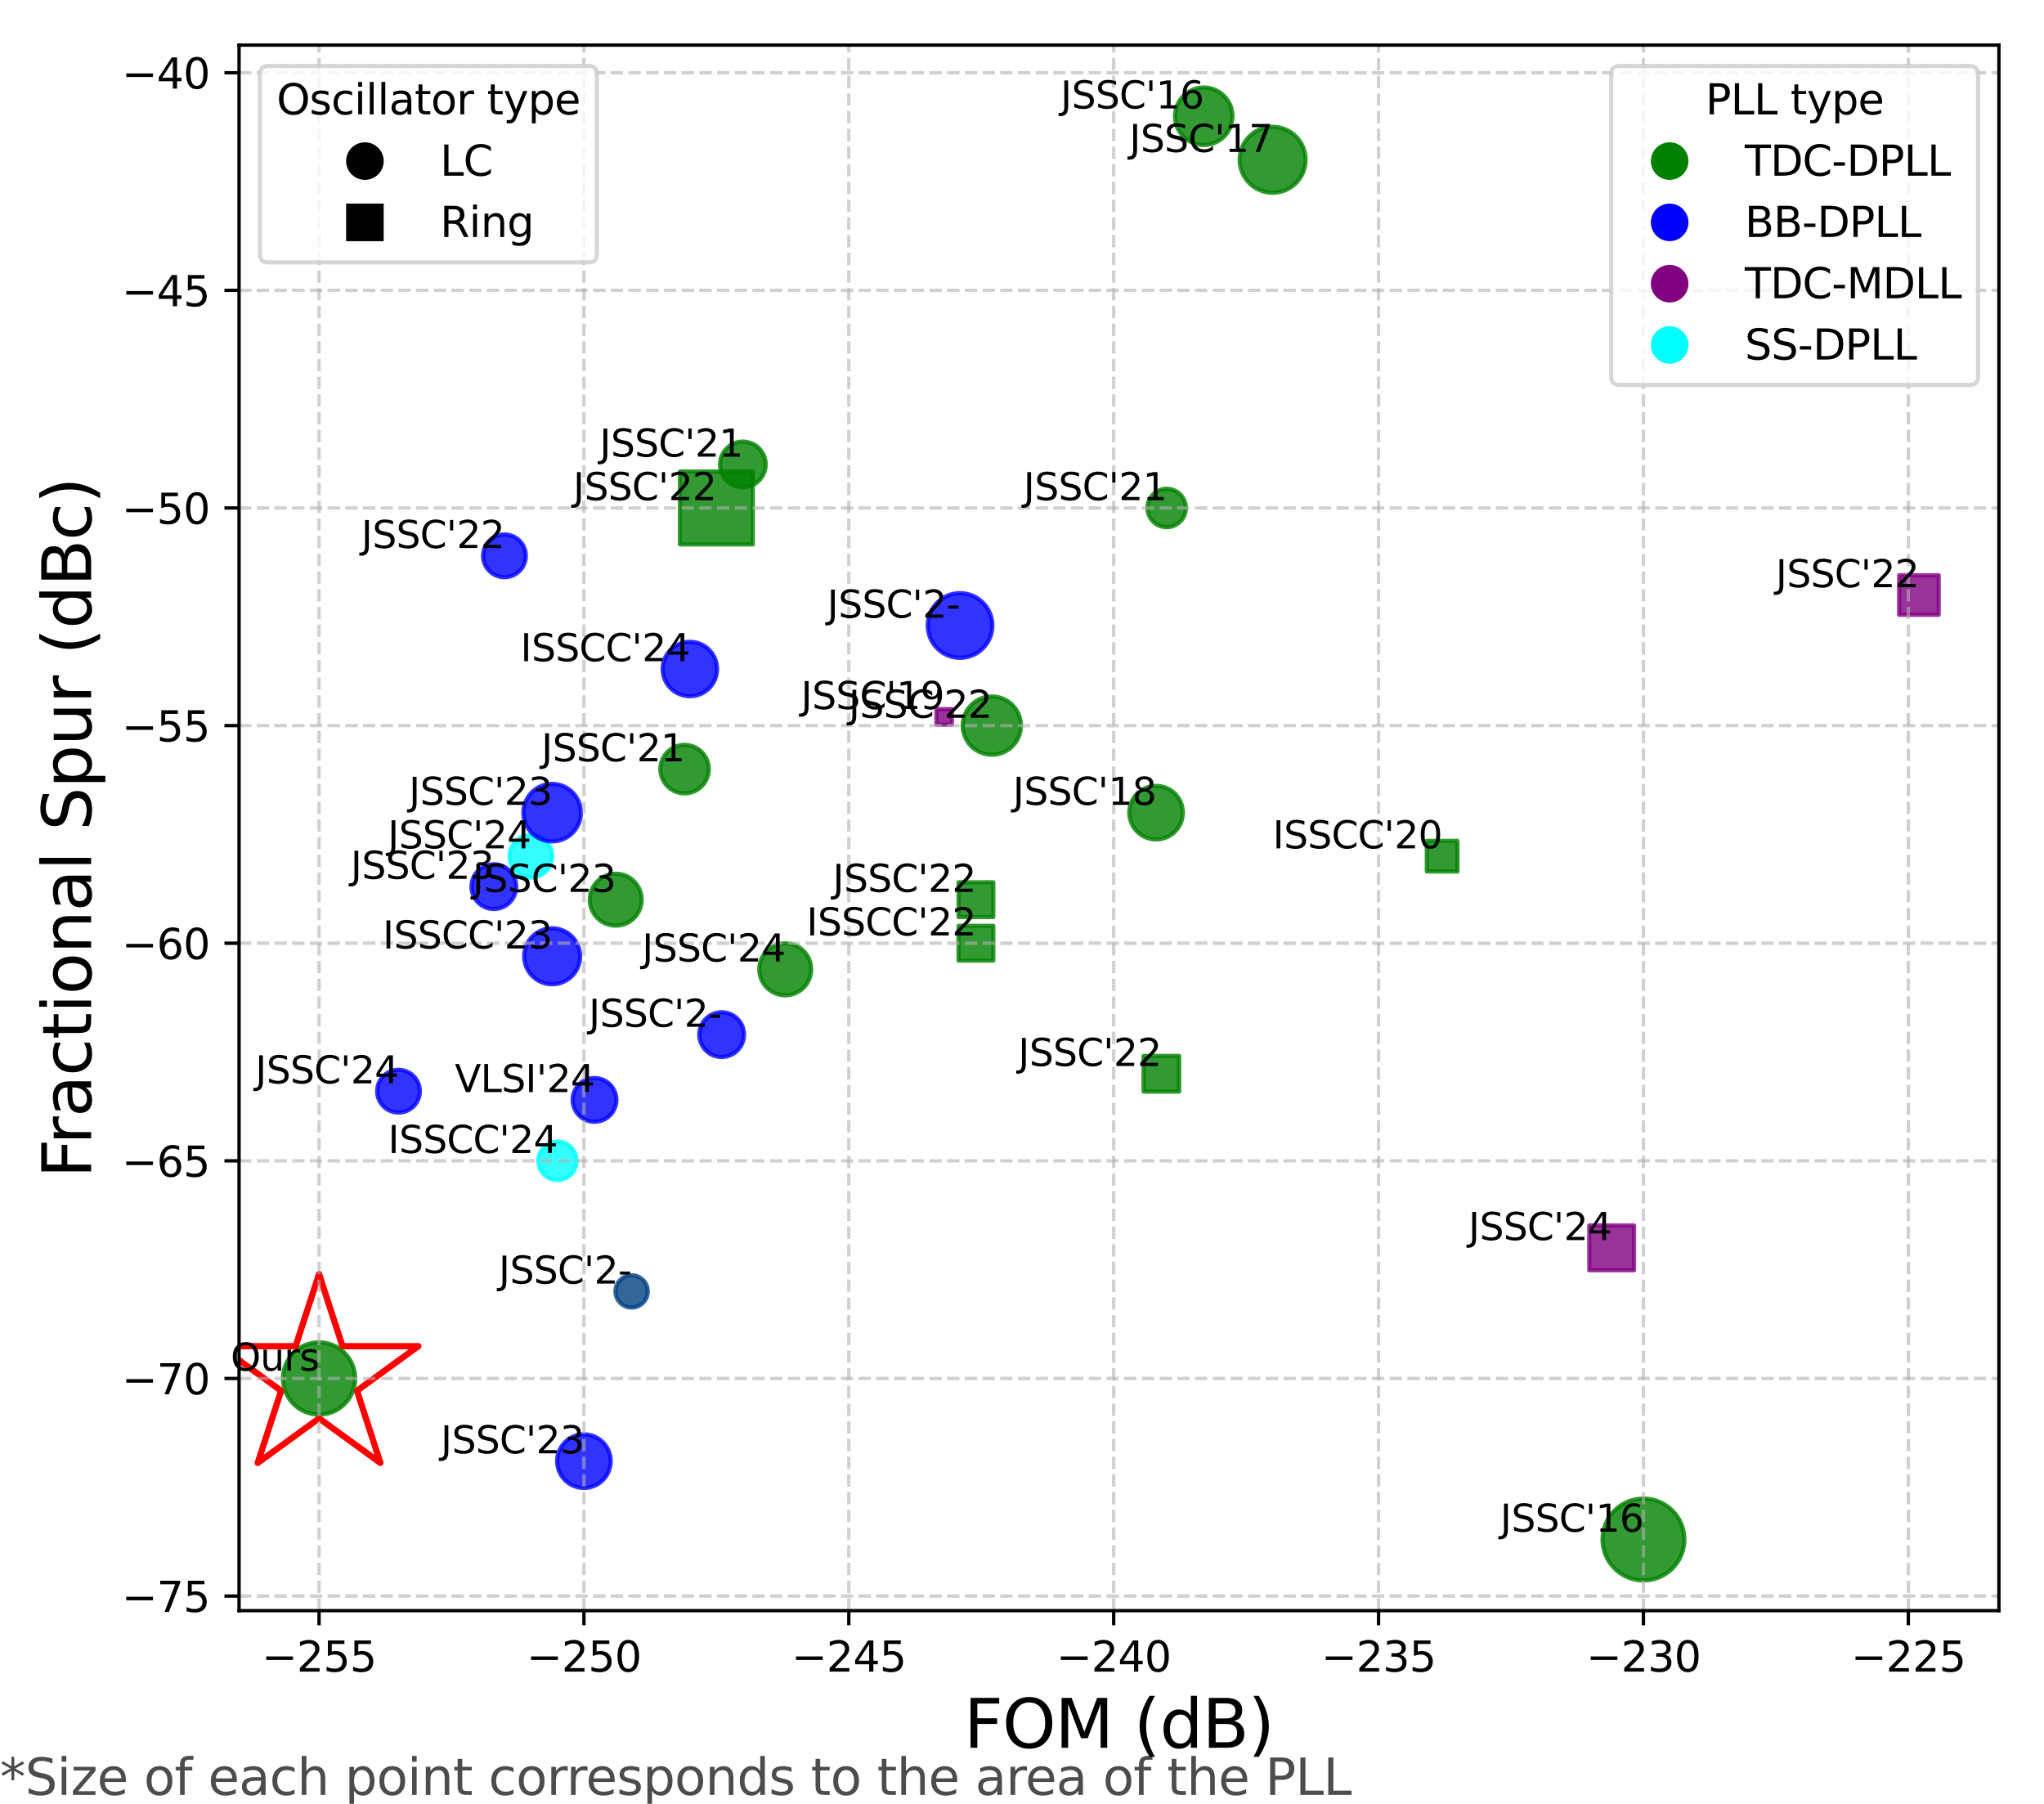<?xml version="1.0" encoding="utf-8" standalone="no"?>
<!DOCTYPE svg PUBLIC "-//W3C//DTD SVG 1.1//EN"
  "http://www.w3.org/Graphics/SVG/1.1/DTD/svg11.dtd">
<svg xmlns:xlink="http://www.w3.org/1999/xlink" width="489.6pt" height="432pt" viewBox="0 0 489.6 432" xmlns="http://www.w3.org/2000/svg" version="1.1">
 <defs>
  <style type="text/css">*{stroke-linejoin: round; stroke-linecap: butt}</style>
 </defs>
 <g id="figure_1">
  <g id="patch_1">
   <path d="M 0 432 
L 489.6 432 
L 489.6 0 
L 0 0 
z
" style="fill: #ffffff"/>
  </g>
  <g id="axes_1">
   <g id="patch_2">
    <path d="M 57.26 385.72 
L 478.8 385.72 
L 478.8 10.8 
L 57.26 10.8 
z
" style="fill: #ffffff"/>
   </g>
   <g id="PathCollection_1">
    <defs>
     <path id="mdc0cba23cb" d="M 0 8.66 
C 2.297 8.66 4.5 7.748 6.124 6.124 
C 7.748 4.5 8.66 2.297 8.66 0 
C 8.66 -2.297 7.748 -4.5 6.124 -6.124 
C 4.5 -7.748 2.297 -8.66 0 -8.66 
C -2.297 -8.66 -4.5 -7.748 -6.124 -6.124 
C -7.748 -4.5 -8.66 -2.297 -8.66 0 
C -8.66 2.297 -7.748 4.5 -6.124 6.124 
C -4.5 7.748 -2.297 8.66 0 8.66 
z
" style="stroke: #008000; stroke-opacity: 0.8"/>
    </defs>
    <g clip-path="url(#pabad271db8)">
     <use xlink:href="#mdc0cba23cb" x="76.421" y="330.113" style="fill: #008000; fill-opacity: 0.8; stroke: #008000; stroke-opacity: 0.8"/>
    </g>
   </g>
   <g id="PathCollection_2">
    <defs>
     <path id="med46c747e9" d="M 0 3.873 
C 1.027 3.873 2.012 3.465 2.739 2.739 
C 3.465 2.012 3.873 1.027 3.873 0 
C 3.873 -1.027 3.465 -2.012 2.739 -2.739 
C 2.012 -3.465 1.027 -3.873 0 -3.873 
C -1.027 -3.873 -2.012 -3.465 -2.739 -2.739 
C -3.465 -2.012 -3.873 -1.027 -3.873 0 
C -3.873 1.027 -3.465 2.012 -2.739 2.739 
C -2.012 3.465 -1.027 3.873 0 3.873 
z
" style="stroke: #004080; stroke-opacity: 0.8"/>
    </defs>
    <g clip-path="url(#pabad271db8)">
     <use xlink:href="#med46c747e9" x="151.288" y="309.266" style="fill: #004080; fill-opacity: 0.8; stroke: #004080; stroke-opacity: 0.8"/>
    </g>
   </g>
   <g id="PathCollection_3">
    <defs>
     <path id="m70138c5cff" d="M 0 5.123 
C 1.359 5.123 2.662 4.584 3.623 3.623 
C 4.584 2.662 5.123 1.359 5.123 0 
C 5.123 -1.359 4.584 -2.662 3.623 -3.623 
C 2.662 -4.584 1.359 -5.123 0 -5.123 
C -1.359 -5.123 -2.662 -4.584 -3.623 -3.623 
C -4.584 -2.662 -5.123 -1.359 -5.123 0 
C -5.123 1.359 -4.584 2.662 -3.623 3.623 
C -2.662 4.584 -1.359 5.123 0 5.123 
z
" style="stroke: #0000ff; stroke-opacity: 0.8"/>
    </defs>
    <g clip-path="url(#pabad271db8)">
     <use xlink:href="#m70138c5cff" x="95.455" y="261.32" style="fill: #0000ff; fill-opacity: 0.8; stroke: #0000ff; stroke-opacity: 0.8"/>
    </g>
   </g>
   <g id="PathCollection_4">
    <defs>
     <path id="m59dce24dc0" d="M 0 5.123 
C 1.359 5.123 2.662 4.584 3.623 3.623 
C 4.584 2.662 5.123 1.359 5.123 0 
C 5.123 -1.359 4.584 -2.662 3.623 -3.623 
C 2.662 -4.584 1.359 -5.123 0 -5.123 
C -1.359 -5.123 -2.662 -4.584 -3.623 -3.623 
C -4.584 -2.662 -5.123 -1.359 -5.123 0 
C -5.123 1.359 -4.584 2.662 -3.623 3.623 
C -2.662 4.584 -1.359 5.123 0 5.123 
z
" style="stroke: #00ffff; stroke-opacity: 0.8"/>
    </defs>
    <g clip-path="url(#pabad271db8)">
     <use xlink:href="#m59dce24dc0" x="127.178" y="205.035" style="fill: #00ffff; fill-opacity: 0.8; stroke: #00ffff; stroke-opacity: 0.8"/>
    </g>
   </g>
   <g id="PathCollection_5">
    <defs>
     <path id="m51e1299573" d="M 0 7.746 
C 2.054 7.746 4.025 6.93 5.477 5.477 
C 6.93 4.025 7.746 2.054 7.746 0 
C 7.746 -2.054 6.93 -4.025 5.477 -5.477 
C 4.025 -6.93 2.054 -7.746 0 -7.746 
C -2.054 -7.746 -4.025 -6.93 -5.477 -5.477 
C -6.93 -4.025 -7.746 -2.054 -7.746 0 
C -7.746 2.054 -6.93 4.025 -5.477 5.477 
C -4.025 6.93 -2.054 7.746 0 7.746 
z
" style="stroke: #0000ff; stroke-opacity: 0.8"/>
    </defs>
    <g clip-path="url(#pabad271db8)">
     <use xlink:href="#m51e1299573" x="229.962" y="149.792" style="fill: #0000ff; fill-opacity: 0.8; stroke: #0000ff; stroke-opacity: 0.8"/>
    </g>
   </g>
   <g id="PathCollection_6">
    <defs>
     <path id="mfb2188c51d" d="M 0 5.362 
C 1.422 5.362 2.786 4.797 3.791 3.791 
C 4.797 2.786 5.362 1.422 5.362 0 
C 5.362 -1.422 4.797 -2.786 3.791 -3.791 
C 2.786 -4.797 1.422 -5.362 0 -5.362 
C -1.422 -5.362 -2.786 -4.797 -3.791 -3.791 
C -4.797 -2.786 -5.362 -1.422 -5.362 0 
C -5.362 1.422 -4.797 2.786 -3.791 3.791 
C -2.786 4.797 -1.422 5.362 0 5.362 
z
" style="stroke: #0000ff; stroke-opacity: 0.8"/>
    </defs>
    <g clip-path="url(#pabad271db8)">
     <use xlink:href="#mfb2188c51d" x="172.86" y="247.77" style="fill: #0000ff; fill-opacity: 0.8; stroke: #0000ff; stroke-opacity: 0.8"/>
    </g>
   </g>
   <g id="PathCollection_7">
    <defs>
     <path id="mea9c8febf1" d="M 0 6.225 
C 1.651 6.225 3.234 5.569 4.402 4.402 
C 5.569 3.234 6.225 1.651 6.225 0 
C 6.225 -1.651 5.569 -3.234 4.402 -4.402 
C 3.234 -5.569 1.651 -6.225 0 -6.225 
C -1.651 -6.225 -3.234 -5.569 -4.402 -4.402 
C -5.569 -3.234 -6.225 -1.651 -6.225 0 
C -6.225 1.651 -5.569 3.234 -4.402 4.402 
C -3.234 5.569 -1.651 6.225 0 6.225 
z
" style="stroke: #008000; stroke-opacity: 0.8"/>
    </defs>
    <g clip-path="url(#pabad271db8)">
     <use xlink:href="#mea9c8febf1" x="188.087" y="232.135" style="fill: #008000; fill-opacity: 0.8; stroke: #008000; stroke-opacity: 0.8"/>
    </g>
   </g>
   <g id="PathCollection_8">
    <defs>
     <path id="md88ef3f946" d="M -5.362 5.362 
L 5.362 5.362 
L 5.362 -5.362 
L -5.362 -5.362 
z
" style="stroke: #800080; stroke-opacity: 0.8"/>
    </defs>
    <g clip-path="url(#pabad271db8)">
     <use xlink:href="#md88ef3f946" x="386.041" y="298.843" style="fill: #800080; fill-opacity: 0.8; stroke: #800080; stroke-opacity: 0.8"/>
    </g>
   </g>
   <g id="PathCollection_9">
    <defs>
     <path id="m8554ae2e55" d="M 0 6.423 
C 1.703 6.423 3.337 5.746 4.541 4.541 
C 5.746 3.337 6.423 1.703 6.423 0 
C 6.423 -1.703 5.746 -3.337 4.541 -4.541 
C 3.337 -5.746 1.703 -6.423 0 -6.423 
C -1.703 -6.423 -3.337 -5.746 -4.541 -4.541 
C -5.746 -3.337 -6.423 -1.703 -6.423 0 
C -6.423 1.703 -5.746 3.337 -4.541 4.541 
C -3.337 5.746 -1.703 6.423 0 6.423 
z
" style="stroke: #0000ff; stroke-opacity: 0.8"/>
    </defs>
    <g clip-path="url(#pabad271db8)">
     <use xlink:href="#m8554ae2e55" x="139.868" y="349.917" style="fill: #0000ff; fill-opacity: 0.8; stroke: #0000ff; stroke-opacity: 0.8"/>
    </g>
   </g>
   <g id="PathCollection_10">
    <g clip-path="url(#pabad271db8)">
     <use xlink:href="#mfb2188c51d" x="118.296" y="212.331" style="fill: #0000ff; fill-opacity: 0.8; stroke: #0000ff; stroke-opacity: 0.8"/>
    </g>
   </g>
   <g id="PathCollection_11">
    <defs>
     <path id="m3908090120" d="M 0 6.892 
C 1.828 6.892 3.581 6.166 4.873 4.873 
C 6.166 3.581 6.892 1.828 6.892 0 
C 6.892 -1.828 6.166 -3.581 4.873 -4.873 
C 3.581 -6.166 1.828 -6.892 0 -6.892 
C -1.828 -6.892 -3.581 -6.166 -4.873 -4.873 
C -6.166 -3.581 -6.892 -1.828 -6.892 0 
C -6.892 1.828 -6.166 3.581 -4.873 4.873 
C -3.581 6.166 -1.828 6.892 0 6.892 
z
" style="stroke: #0000ff; stroke-opacity: 0.8"/>
    </defs>
    <g clip-path="url(#pabad271db8)">
     <use xlink:href="#m3908090120" x="132.254" y="194.612" style="fill: #0000ff; fill-opacity: 0.8; stroke: #0000ff; stroke-opacity: 0.8"/>
    </g>
   </g>
   <g id="PathCollection_12">
    <g clip-path="url(#pabad271db8)">
     <use xlink:href="#mea9c8febf1" x="147.481" y="215.458" style="fill: #008000; fill-opacity: 0.8; stroke: #008000; stroke-opacity: 0.8"/>
    </g>
   </g>
   <g id="PathCollection_13">
    <g clip-path="url(#pabad271db8)">
     <use xlink:href="#m70138c5cff" x="120.834" y="133.115" style="fill: #0000ff; fill-opacity: 0.8; stroke: #0000ff; stroke-opacity: 0.8"/>
    </g>
   </g>
   <g id="PathCollection_14">
    <defs>
     <path id="mc33ae69cdf" d="M -4.743 4.743 
L 4.743 4.743 
L 4.743 -4.743 
L -4.743 -4.743 
z
" style="stroke: #800080; stroke-opacity: 0.8"/>
    </defs>
    <g clip-path="url(#pabad271db8)">
     <use xlink:href="#mc33ae69cdf" x="459.639" y="142.496" style="fill: #800080; fill-opacity: 0.8; stroke: #800080; stroke-opacity: 0.8"/>
    </g>
   </g>
   <g id="PathCollection_15">
    <defs>
     <path id="md9a00d362a" d="M 0 6.982 
C 1.852 6.982 3.628 6.246 4.937 4.937 
C 6.246 3.628 6.982 1.852 6.982 0 
C 6.982 -1.852 6.246 -3.628 4.937 -4.937 
C 3.628 -6.246 1.852 -6.982 0 -6.982 
C -1.852 -6.982 -3.628 -6.246 -4.937 -4.937 
C -6.246 -3.628 -6.982 -1.852 -6.982 0 
C -6.982 1.852 -6.246 3.628 -4.937 4.937 
C -3.628 6.246 -1.852 6.982 0 6.982 
z
" style="stroke: #008000; stroke-opacity: 0.8"/>
    </defs>
    <g clip-path="url(#pabad271db8)">
     <use xlink:href="#md9a00d362a" x="237.576" y="173.766" style="fill: #008000; fill-opacity: 0.8; stroke: #008000; stroke-opacity: 0.8"/>
    </g>
   </g>
   <g id="PathCollection_16">
    <defs>
     <path id="m3b8341d35f" d="M -8.732 8.732 
L 8.732 8.732 
L 8.732 -8.732 
L -8.732 -8.732 
z
" style="stroke: #008000; stroke-opacity: 0.8"/>
    </defs>
    <g clip-path="url(#pabad271db8)">
     <use xlink:href="#m3b8341d35f" x="171.591" y="121.65" style="fill: #008000; fill-opacity: 0.8; stroke: #008000; stroke-opacity: 0.8"/>
    </g>
   </g>
   <g id="PathCollection_17">
    <defs>
     <path id="m6ccd089e95" d="M -4.272 4.272 
L 4.272 4.272 
L 4.272 -4.272 
L -4.272 -4.272 
z
" style="stroke: #008000; stroke-opacity: 0.8"/>
    </defs>
    <g clip-path="url(#pabad271db8)">
     <use xlink:href="#m6ccd089e95" x="278.181" y="257.151" style="fill: #008000; fill-opacity: 0.8; stroke: #008000; stroke-opacity: 0.8"/>
    </g>
   </g>
   <g id="PathCollection_18">
    <defs>
     <path id="m87a587a4af" d="M -4.168 4.168 
L 4.168 4.168 
L 4.168 -4.168 
L -4.168 -4.168 
z
" style="stroke: #008000; stroke-opacity: 0.8"/>
    </defs>
    <g clip-path="url(#pabad271db8)">
     <use xlink:href="#m87a587a4af" x="233.769" y="215.458" style="fill: #008000; fill-opacity: 0.8; stroke: #008000; stroke-opacity: 0.8"/>
    </g>
   </g>
   <g id="PathCollection_19">
    <defs>
     <path id="m10b2fb06a4" d="M 0 5.477 
C 1.453 5.477 2.846 4.9 3.873 3.873 
C 4.9 2.846 5.477 1.453 5.477 0 
C 5.477 -1.453 4.9 -2.846 3.873 -3.873 
C 2.846 -4.9 1.453 -5.477 0 -5.477 
C -1.453 -5.477 -2.846 -4.9 -3.873 -3.873 
C -4.9 -2.846 -5.477 -1.453 -5.477 0 
C -5.477 1.453 -4.9 2.846 -3.873 3.873 
C -2.846 4.9 -1.453 5.477 0 5.477 
z
" style="stroke: #008000; stroke-opacity: 0.8"/>
    </defs>
    <g clip-path="url(#pabad271db8)">
     <use xlink:href="#m10b2fb06a4" x="177.936" y="111.227" style="fill: #008000; fill-opacity: 0.8; stroke: #008000; stroke-opacity: 0.8"/>
    </g>
   </g>
   <g id="PathCollection_20">
    <defs>
     <path id="mbd40de2181" d="M 0 5.809 
C 1.541 5.809 3.018 5.197 4.108 4.108 
C 5.197 3.018 5.809 1.541 5.809 0 
C 5.809 -1.541 5.197 -3.018 4.108 -4.108 
C 3.018 -5.197 1.541 -5.809 0 -5.809 
C -1.541 -5.809 -3.018 -5.197 -4.108 -4.108 
C -5.197 -3.018 -5.809 -1.541 -5.809 0 
C -5.809 1.541 -5.197 3.018 -4.108 4.108 
C -3.018 5.197 -1.541 5.809 0 5.809 
z
" style="stroke: #008000; stroke-opacity: 0.8"/>
    </defs>
    <g clip-path="url(#pabad271db8)">
     <use xlink:href="#mbd40de2181" x="163.977" y="184.189" style="fill: #008000; fill-opacity: 0.8; stroke: #008000; stroke-opacity: 0.8"/>
    </g>
   </g>
   <g id="PathCollection_21">
    <defs>
     <path id="mfdd66be829" d="M 0 4.61 
C 1.223 4.61 2.395 4.124 3.26 3.26 
C 4.124 2.395 4.61 1.223 4.61 0 
C 4.61 -1.223 4.124 -2.395 3.26 -3.26 
C 2.395 -4.124 1.223 -4.61 0 -4.61 
C -1.223 -4.61 -2.395 -4.124 -3.26 -3.26 
C -4.124 -2.395 -4.61 -1.223 -4.61 0 
C -4.61 1.223 -4.124 2.395 -3.26 3.26 
C -2.395 4.124 -1.223 4.61 0 4.61 
z
" style="stroke: #008000; stroke-opacity: 0.8"/>
    </defs>
    <g clip-path="url(#pabad271db8)">
     <use xlink:href="#mfdd66be829" x="279.45" y="121.65" style="fill: #008000; fill-opacity: 0.8; stroke: #008000; stroke-opacity: 0.8"/>
    </g>
   </g>
   <g id="PathCollection_22">
    <defs>
     <path id="m8828b8dde2" d="M -1.854 1.854 
L 1.854 1.854 
L 1.854 -1.854 
L -1.854 -1.854 
z
" style="stroke: #800080; stroke-opacity: 0.8"/>
    </defs>
    <g clip-path="url(#pabad271db8)">
     <use xlink:href="#m8828b8dde2" x="226.155" y="171.681" style="fill: #800080; fill-opacity: 0.8; stroke: #800080; stroke-opacity: 0.8"/>
    </g>
   </g>
   <g id="PathCollection_23">
    <defs>
     <path id="mf94919fabc" d="M 0 6.423 
C 1.703 6.423 3.337 5.746 4.541 4.541 
C 5.746 3.337 6.423 1.703 6.423 0 
C 6.423 -1.703 5.746 -3.337 4.541 -4.541 
C 3.337 -5.746 1.703 -6.423 0 -6.423 
C -1.703 -6.423 -3.337 -5.746 -4.541 -4.541 
C -5.746 -3.337 -6.423 -1.703 -6.423 0 
C -6.423 1.703 -5.746 3.337 -4.541 4.541 
C -3.337 5.746 -1.703 6.423 0 6.423 
z
" style="stroke: #008000; stroke-opacity: 0.8"/>
    </defs>
    <g clip-path="url(#pabad271db8)">
     <use xlink:href="#mf94919fabc" x="276.913" y="194.612" style="fill: #008000; fill-opacity: 0.8; stroke: #008000; stroke-opacity: 0.8"/>
    </g>
   </g>
   <g id="PathCollection_24">
    <defs>
     <path id="mc3f4068a75" d="M 0 7.906 
C 2.097 7.906 4.108 7.073 5.59 5.59 
C 7.073 4.108 7.906 2.097 7.906 0 
C 7.906 -2.097 7.073 -4.108 5.59 -5.59 
C 4.108 -7.073 2.097 -7.906 0 -7.906 
C -2.097 -7.906 -4.108 -7.073 -5.59 -5.59 
C -7.073 -4.108 -7.906 -2.097 -7.906 0 
C -7.906 2.097 -7.073 4.108 -5.59 5.59 
C -4.108 7.073 -2.097 7.906 0 7.906 
z
" style="stroke: #008000; stroke-opacity: 0.8"/>
    </defs>
    <g clip-path="url(#pabad271db8)">
     <use xlink:href="#mc3f4068a75" x="304.829" y="38.265" style="fill: #008000; fill-opacity: 0.8; stroke: #008000; stroke-opacity: 0.8"/>
    </g>
   </g>
   <g id="PathCollection_25">
    <defs>
     <path id="mf232b83255" d="M 0 9.811 
C 2.602 9.811 5.097 8.777 6.937 6.937 
C 8.777 5.097 9.811 2.602 9.811 0 
C 9.811 -2.602 8.777 -5.097 6.937 -6.937 
C 5.097 -8.777 2.602 -9.811 0 -9.811 
C -2.602 -9.811 -5.097 -8.777 -6.937 -6.937 
C -8.777 -5.097 -9.811 -2.602 -9.811 0 
C -9.811 2.602 -8.777 5.097 -6.937 6.937 
C -5.097 8.777 -2.602 9.811 0 9.811 
z
" style="stroke: #008000; stroke-opacity: 0.8"/>
    </defs>
    <g clip-path="url(#pabad271db8)">
     <use xlink:href="#mf232b83255" x="393.655" y="368.678" style="fill: #008000; fill-opacity: 0.8; stroke: #008000; stroke-opacity: 0.8"/>
    </g>
   </g>
   <g id="PathCollection_26">
    <defs>
     <path id="m623e8b19ee" d="M 0 6.892 
C 1.828 6.892 3.581 6.166 4.873 4.873 
C 6.166 3.581 6.892 1.828 6.892 0 
C 6.892 -1.828 6.166 -3.581 4.873 -4.873 
C 3.581 -6.166 1.828 -6.892 0 -6.892 
C -1.828 -6.892 -3.581 -6.166 -4.873 -4.873 
C -6.166 -3.581 -6.892 -1.828 -6.892 0 
C -6.892 1.828 -6.166 3.581 -4.873 4.873 
C -3.581 6.166 -1.828 6.892 0 6.892 
z
" style="stroke: #008000; stroke-opacity: 0.8"/>
    </defs>
    <g clip-path="url(#pabad271db8)">
     <use xlink:href="#m623e8b19ee" x="288.333" y="27.842" style="fill: #008000; fill-opacity: 0.8; stroke: #008000; stroke-opacity: 0.8"/>
    </g>
   </g>
   <g id="PathCollection_27">
    <defs>
     <path id="ma35a0a8d0a" d="M 0 5.244 
C 1.391 5.244 2.725 4.691 3.708 3.708 
C 4.691 2.725 5.244 1.391 5.244 0 
C 5.244 -1.391 4.691 -2.725 3.708 -3.708 
C 2.725 -4.691 1.391 -5.244 0 -5.244 
C -1.391 -5.244 -2.725 -4.691 -3.708 -3.708 
C -4.691 -2.725 -5.244 -1.391 -5.244 0 
C -5.244 1.391 -4.691 2.725 -3.708 3.708 
C -2.725 4.691 -1.391 5.244 0 5.244 
z
" style="stroke: #0000ff; stroke-opacity: 0.8"/>
    </defs>
    <g clip-path="url(#pabad271db8)">
     <use xlink:href="#ma35a0a8d0a" x="142.405" y="263.405" style="fill: #0000ff; fill-opacity: 0.8; stroke: #0000ff; stroke-opacity: 0.8"/>
    </g>
   </g>
   <g id="PathCollection_28">
    <defs>
     <path id="mbe9c36269a" d="M 0 4.61 
C 1.223 4.61 2.395 4.124 3.26 3.26 
C 4.124 2.395 4.61 1.223 4.61 0 
C 4.61 -1.223 4.124 -2.395 3.26 -3.26 
C 2.395 -4.124 1.223 -4.61 0 -4.61 
C -1.223 -4.61 -2.395 -4.124 -3.26 -3.26 
C -4.124 -2.395 -4.61 -1.223 -4.61 0 
C -4.61 1.223 -4.124 2.395 -3.26 3.26 
C -2.395 4.124 -1.223 4.61 0 4.61 
z
" style="stroke: #00ffff; stroke-opacity: 0.8"/>
    </defs>
    <g clip-path="url(#pabad271db8)">
     <use xlink:href="#mbe9c36269a" x="133.523" y="277.997" style="fill: #00ffff; fill-opacity: 0.8; stroke: #00ffff; stroke-opacity: 0.8"/>
    </g>
   </g>
   <g id="PathCollection_29">
    <defs>
     <path id="mbe7bce6625" d="M 0 6.519 
C 1.729 6.519 3.387 5.832 4.61 4.61 
C 5.832 3.387 6.519 1.729 6.519 0 
C 6.519 -1.729 5.832 -3.387 4.61 -4.61 
C 3.387 -5.832 1.729 -6.519 0 -6.519 
C -1.729 -6.519 -3.387 -5.832 -4.61 -4.61 
C -5.832 -3.387 -6.519 -1.729 -6.519 0 
C -6.519 1.729 -5.832 3.387 -4.61 4.61 
C -3.387 5.832 -1.729 6.519 0 6.519 
z
" style="stroke: #0000ff; stroke-opacity: 0.8"/>
    </defs>
    <g clip-path="url(#pabad271db8)">
     <use xlink:href="#mbe7bce6625" x="165.246" y="160.216" style="fill: #0000ff; fill-opacity: 0.8; stroke: #0000ff; stroke-opacity: 0.8"/>
    </g>
   </g>
   <g id="PathCollection_30">
    <defs>
     <path id="m051fd4aba1" d="M 0 6.708 
C 1.779 6.708 3.485 6.001 4.743 4.743 
C 6.001 3.485 6.708 1.779 6.708 0 
C 6.708 -1.779 6.001 -3.485 4.743 -4.743 
C 3.485 -6.001 1.779 -6.708 0 -6.708 
C -1.779 -6.708 -3.485 -6.001 -4.743 -4.743 
C -6.001 -3.485 -6.708 -1.779 -6.708 0 
C -6.708 1.779 -6.001 3.485 -4.743 4.743 
C -3.485 6.001 -1.779 6.708 0 6.708 
z
" style="stroke: #0000ff; stroke-opacity: 0.8"/>
    </defs>
    <g clip-path="url(#pabad271db8)">
     <use xlink:href="#m051fd4aba1" x="132.254" y="229.008" style="fill: #0000ff; fill-opacity: 0.8; stroke: #0000ff; stroke-opacity: 0.8"/>
    </g>
   </g>
   <g id="PathCollection_31">
    <g clip-path="url(#pabad271db8)">
     <use xlink:href="#m87a587a4af" x="233.769" y="225.881" style="fill: #008000; fill-opacity: 0.8; stroke: #008000; stroke-opacity: 0.8"/>
    </g>
   </g>
   <g id="PathCollection_32">
    <defs>
     <path id="m0f9be32938" d="M -3.674 3.674 
L 3.674 3.674 
L 3.674 -3.674 
L -3.674 -3.674 
z
" style="stroke: #008000; stroke-opacity: 0.8"/>
    </defs>
    <g clip-path="url(#pabad271db8)">
     <use xlink:href="#m0f9be32938" x="345.435" y="205.035" style="fill: #008000; fill-opacity: 0.8; stroke: #008000; stroke-opacity: 0.8"/>
    </g>
   </g>
   <g id="PathCollection_33">
    <path d="M 76.421 305.113 
L 70.808 322.387 
L 52.644 322.387 
L 67.339 333.063 
L 61.726 350.338 
L 76.421 339.662 
L 91.116 350.338 
L 85.503 333.063 
L 100.197 322.387 
L 82.034 322.387 
L 76.421 305.113 
z
" clip-path="url(#pabad271db8)" style="fill: none; stroke: #ff0000; stroke-width: 1.5"/>
   </g>
   <g id="matplotlib.axis_1">
    <g id="xtick_1">
     <g id="line2d_1">
      <path d="M 76.421 385.72 
L 76.421 10.8 
" clip-path="url(#pabad271db8)" style="fill: none; stroke-dasharray: 2.96,1.28; stroke-dashoffset: 0; stroke: #b0b0b0; stroke-opacity: 0.6; stroke-width: 0.8"/>
     </g>
     <g id="line2d_2">
      <defs>
       <path id="mbbc3642091" d="M 0 0 
L 0 3.5 
" style="stroke: #000000; stroke-width: 0.8"/>
      </defs>
      <g>
       <use xlink:href="#mbbc3642091" x="76.421" y="385.72" style="stroke: #000000; stroke-width: 0.8"/>
      </g>
     </g>
     <g id="text_1">
      <!-- −255 -->
      <g transform="translate(62.687 400.318) scale(0.1 -0.1)">
       <defs>
        <path id="DejaVuSans-2212" d="M 678 2272 
L 4684 2272 
L 4684 1741 
L 678 1741 
L 678 2272 
z
" transform="scale(0.016)"/>
        <path id="DejaVuSans-32" d="M 1228 531 
L 3431 531 
L 3431 0 
L 469 0 
L 469 531 
Q 828 903 1448 1529 
Q 2069 2156 2228 2338 
Q 2531 2678 2651 2914 
Q 2772 3150 2772 3378 
Q 2772 3750 2511 3984 
Q 2250 4219 1831 4219 
Q 1534 4219 1204 4116 
Q 875 4013 500 3803 
L 500 4441 
Q 881 4594 1212 4672 
Q 1544 4750 1819 4750 
Q 2544 4750 2975 4387 
Q 3406 4025 3406 3419 
Q 3406 3131 3298 2873 
Q 3191 2616 2906 2266 
Q 2828 2175 2409 1742 
Q 1991 1309 1228 531 
z
" transform="scale(0.016)"/>
        <path id="DejaVuSans-35" d="M 691 4666 
L 3169 4666 
L 3169 4134 
L 1269 4134 
L 1269 2991 
Q 1406 3038 1543 3061 
Q 1681 3084 1819 3084 
Q 2600 3084 3056 2656 
Q 3513 2228 3513 1497 
Q 3513 744 3044 326 
Q 2575 -91 1722 -91 
Q 1428 -91 1123 -41 
Q 819 9 494 109 
L 494 744 
Q 775 591 1075 516 
Q 1375 441 1709 441 
Q 2250 441 2565 725 
Q 2881 1009 2881 1497 
Q 2881 1984 2565 2268 
Q 2250 2553 1709 2553 
Q 1456 2553 1204 2497 
Q 953 2441 691 2322 
L 691 4666 
z
" transform="scale(0.016)"/>
       </defs>
       <use xlink:href="#DejaVuSans-2212"/>
       <use xlink:href="#DejaVuSans-32" x="83.789"/>
       <use xlink:href="#DejaVuSans-35" x="147.412"/>
       <use xlink:href="#DejaVuSans-35" x="211.035"/>
      </g>
     </g>
    </g>
    <g id="xtick_2">
     <g id="line2d_3">
      <path d="M 139.868 385.72 
L 139.868 10.8 
" clip-path="url(#pabad271db8)" style="fill: none; stroke-dasharray: 2.96,1.28; stroke-dashoffset: 0; stroke: #b0b0b0; stroke-opacity: 0.6; stroke-width: 0.8"/>
     </g>
     <g id="line2d_4">
      <g>
       <use xlink:href="#mbbc3642091" x="139.868" y="385.72" style="stroke: #000000; stroke-width: 0.8"/>
      </g>
     </g>
     <g id="text_2">
      <!-- −250 -->
      <g transform="translate(126.134 400.318) scale(0.1 -0.1)">
       <defs>
        <path id="DejaVuSans-30" d="M 2034 4250 
Q 1547 4250 1301 3770 
Q 1056 3291 1056 2328 
Q 1056 1369 1301 889 
Q 1547 409 2034 409 
Q 2525 409 2770 889 
Q 3016 1369 3016 2328 
Q 3016 3291 2770 3770 
Q 2525 4250 2034 4250 
z
M 2034 4750 
Q 2819 4750 3233 4129 
Q 3647 3509 3647 2328 
Q 3647 1150 3233 529 
Q 2819 -91 2034 -91 
Q 1250 -91 836 529 
Q 422 1150 422 2328 
Q 422 3509 836 4129 
Q 1250 4750 2034 4750 
z
" transform="scale(0.016)"/>
       </defs>
       <use xlink:href="#DejaVuSans-2212"/>
       <use xlink:href="#DejaVuSans-32" x="83.789"/>
       <use xlink:href="#DejaVuSans-35" x="147.412"/>
       <use xlink:href="#DejaVuSans-30" x="211.035"/>
      </g>
     </g>
    </g>
    <g id="xtick_3">
     <g id="line2d_5">
      <path d="M 203.314 385.72 
L 203.314 10.8 
" clip-path="url(#pabad271db8)" style="fill: none; stroke-dasharray: 2.96,1.28; stroke-dashoffset: 0; stroke: #b0b0b0; stroke-opacity: 0.6; stroke-width: 0.8"/>
     </g>
     <g id="line2d_6">
      <g>
       <use xlink:href="#mbbc3642091" x="203.314" y="385.72" style="stroke: #000000; stroke-width: 0.8"/>
      </g>
     </g>
     <g id="text_3">
      <!-- −245 -->
      <g transform="translate(189.581 400.318) scale(0.1 -0.1)">
       <defs>
        <path id="DejaVuSans-34" d="M 2419 4116 
L 825 1625 
L 2419 1625 
L 2419 4116 
z
M 2253 4666 
L 3047 4666 
L 3047 1625 
L 3713 1625 
L 3713 1100 
L 3047 1100 
L 3047 0 
L 2419 0 
L 2419 1100 
L 313 1100 
L 313 1709 
L 2253 4666 
z
" transform="scale(0.016)"/>
       </defs>
       <use xlink:href="#DejaVuSans-2212"/>
       <use xlink:href="#DejaVuSans-32" x="83.789"/>
       <use xlink:href="#DejaVuSans-34" x="147.412"/>
       <use xlink:href="#DejaVuSans-35" x="211.035"/>
      </g>
     </g>
    </g>
    <g id="xtick_4">
     <g id="line2d_7">
      <path d="M 266.761 385.72 
L 266.761 10.8 
" clip-path="url(#pabad271db8)" style="fill: none; stroke-dasharray: 2.96,1.28; stroke-dashoffset: 0; stroke: #b0b0b0; stroke-opacity: 0.6; stroke-width: 0.8"/>
     </g>
     <g id="line2d_8">
      <g>
       <use xlink:href="#mbbc3642091" x="266.761" y="385.72" style="stroke: #000000; stroke-width: 0.8"/>
      </g>
     </g>
     <g id="text_4">
      <!-- −240 -->
      <g transform="translate(253.027 400.318) scale(0.1 -0.1)">
       <use xlink:href="#DejaVuSans-2212"/>
       <use xlink:href="#DejaVuSans-32" x="83.789"/>
       <use xlink:href="#DejaVuSans-34" x="147.412"/>
       <use xlink:href="#DejaVuSans-30" x="211.035"/>
      </g>
     </g>
    </g>
    <g id="xtick_5">
     <g id="line2d_9">
      <path d="M 330.208 385.72 
L 330.208 10.8 
" clip-path="url(#pabad271db8)" style="fill: none; stroke-dasharray: 2.96,1.28; stroke-dashoffset: 0; stroke: #b0b0b0; stroke-opacity: 0.6; stroke-width: 0.8"/>
     </g>
     <g id="line2d_10">
      <g>
       <use xlink:href="#mbbc3642091" x="330.208" y="385.72" style="stroke: #000000; stroke-width: 0.8"/>
      </g>
     </g>
     <g id="text_5">
      <!-- −235 -->
      <g transform="translate(316.474 400.318) scale(0.1 -0.1)">
       <defs>
        <path id="DejaVuSans-33" d="M 2597 2516 
Q 3050 2419 3304 2112 
Q 3559 1806 3559 1356 
Q 3559 666 3084 287 
Q 2609 -91 1734 -91 
Q 1441 -91 1130 -33 
Q 819 25 488 141 
L 488 750 
Q 750 597 1062 519 
Q 1375 441 1716 441 
Q 2309 441 2620 675 
Q 2931 909 2931 1356 
Q 2931 1769 2642 2001 
Q 2353 2234 1838 2234 
L 1294 2234 
L 1294 2753 
L 1863 2753 
Q 2328 2753 2575 2939 
Q 2822 3125 2822 3475 
Q 2822 3834 2567 4026 
Q 2313 4219 1838 4219 
Q 1578 4219 1281 4162 
Q 984 4106 628 3988 
L 628 4550 
Q 988 4650 1302 4700 
Q 1616 4750 1894 4750 
Q 2613 4750 3031 4423 
Q 3450 4097 3450 3541 
Q 3450 3153 3228 2886 
Q 3006 2619 2597 2516 
z
" transform="scale(0.016)"/>
       </defs>
       <use xlink:href="#DejaVuSans-2212"/>
       <use xlink:href="#DejaVuSans-32" x="83.789"/>
       <use xlink:href="#DejaVuSans-33" x="147.412"/>
       <use xlink:href="#DejaVuSans-35" x="211.035"/>
      </g>
     </g>
    </g>
    <g id="xtick_6">
     <g id="line2d_11">
      <path d="M 393.655 385.72 
L 393.655 10.8 
" clip-path="url(#pabad271db8)" style="fill: none; stroke-dasharray: 2.96,1.28; stroke-dashoffset: 0; stroke: #b0b0b0; stroke-opacity: 0.6; stroke-width: 0.8"/>
     </g>
     <g id="line2d_12">
      <g>
       <use xlink:href="#mbbc3642091" x="393.655" y="385.72" style="stroke: #000000; stroke-width: 0.8"/>
      </g>
     </g>
     <g id="text_6">
      <!-- −230 -->
      <g transform="translate(379.921 400.318) scale(0.1 -0.1)">
       <use xlink:href="#DejaVuSans-2212"/>
       <use xlink:href="#DejaVuSans-32" x="83.789"/>
       <use xlink:href="#DejaVuSans-33" x="147.412"/>
       <use xlink:href="#DejaVuSans-30" x="211.035"/>
      </g>
     </g>
    </g>
    <g id="xtick_7">
     <g id="line2d_13">
      <path d="M 457.101 385.72 
L 457.101 10.8 
" clip-path="url(#pabad271db8)" style="fill: none; stroke-dasharray: 2.96,1.28; stroke-dashoffset: 0; stroke: #b0b0b0; stroke-opacity: 0.6; stroke-width: 0.8"/>
     </g>
     <g id="line2d_14">
      <g>
       <use xlink:href="#mbbc3642091" x="457.101" y="385.72" style="stroke: #000000; stroke-width: 0.8"/>
      </g>
     </g>
     <g id="text_7">
      <!-- −225 -->
      <g transform="translate(443.368 400.318) scale(0.1 -0.1)">
       <use xlink:href="#DejaVuSans-2212"/>
       <use xlink:href="#DejaVuSans-32" x="83.789"/>
       <use xlink:href="#DejaVuSans-32" x="147.412"/>
       <use xlink:href="#DejaVuSans-35" x="211.035"/>
      </g>
     </g>
    </g>
    <g id="text_8">
     <!-- FOM (dB) -->
     <g transform="translate(230.876 418.556) scale(0.16 -0.16)">
      <defs>
       <path id="DejaVuSans-46" d="M 628 4666 
L 3309 4666 
L 3309 4134 
L 1259 4134 
L 1259 2759 
L 3109 2759 
L 3109 2228 
L 1259 2228 
L 1259 0 
L 628 0 
L 628 4666 
z
" transform="scale(0.016)"/>
       <path id="DejaVuSans-4f" d="M 2522 4238 
Q 1834 4238 1429 3725 
Q 1025 3213 1025 2328 
Q 1025 1447 1429 934 
Q 1834 422 2522 422 
Q 3209 422 3611 934 
Q 4013 1447 4013 2328 
Q 4013 3213 3611 3725 
Q 3209 4238 2522 4238 
z
M 2522 4750 
Q 3503 4750 4090 4092 
Q 4678 3434 4678 2328 
Q 4678 1225 4090 567 
Q 3503 -91 2522 -91 
Q 1538 -91 948 565 
Q 359 1222 359 2328 
Q 359 3434 948 4092 
Q 1538 4750 2522 4750 
z
" transform="scale(0.016)"/>
       <path id="DejaVuSans-4d" d="M 628 4666 
L 1569 4666 
L 2759 1491 
L 3956 4666 
L 4897 4666 
L 4897 0 
L 4281 0 
L 4281 4097 
L 3078 897 
L 2444 897 
L 1241 4097 
L 1241 0 
L 628 0 
L 628 4666 
z
" transform="scale(0.016)"/>
       <path id="DejaVuSans-20" transform="scale(0.016)"/>
       <path id="DejaVuSans-28" d="M 1984 4856 
Q 1566 4138 1362 3434 
Q 1159 2731 1159 2009 
Q 1159 1288 1364 580 
Q 1569 -128 1984 -844 
L 1484 -844 
Q 1016 -109 783 600 
Q 550 1309 550 2009 
Q 550 2706 781 3412 
Q 1013 4119 1484 4856 
L 1984 4856 
z
" transform="scale(0.016)"/>
       <path id="DejaVuSans-64" d="M 2906 2969 
L 2906 4863 
L 3481 4863 
L 3481 0 
L 2906 0 
L 2906 525 
Q 2725 213 2448 61 
Q 2172 -91 1784 -91 
Q 1150 -91 751 415 
Q 353 922 353 1747 
Q 353 2572 751 3078 
Q 1150 3584 1784 3584 
Q 2172 3584 2448 3432 
Q 2725 3281 2906 2969 
z
M 947 1747 
Q 947 1113 1208 752 
Q 1469 391 1925 391 
Q 2381 391 2643 752 
Q 2906 1113 2906 1747 
Q 2906 2381 2643 2742 
Q 2381 3103 1925 3103 
Q 1469 3103 1208 2742 
Q 947 2381 947 1747 
z
" transform="scale(0.016)"/>
       <path id="DejaVuSans-42" d="M 1259 2228 
L 1259 519 
L 2272 519 
Q 2781 519 3026 730 
Q 3272 941 3272 1375 
Q 3272 1813 3026 2020 
Q 2781 2228 2272 2228 
L 1259 2228 
z
M 1259 4147 
L 1259 2741 
L 2194 2741 
Q 2656 2741 2882 2914 
Q 3109 3088 3109 3444 
Q 3109 3797 2882 3972 
Q 2656 4147 2194 4147 
L 1259 4147 
z
M 628 4666 
L 2241 4666 
Q 2963 4666 3353 4366 
Q 3744 4066 3744 3513 
Q 3744 3084 3544 2831 
Q 3344 2578 2956 2516 
Q 3422 2416 3680 2098 
Q 3938 1781 3938 1306 
Q 3938 681 3513 340 
Q 3088 0 2303 0 
L 628 0 
L 628 4666 
z
" transform="scale(0.016)"/>
       <path id="DejaVuSans-29" d="M 513 4856 
L 1013 4856 
Q 1481 4119 1714 3412 
Q 1947 2706 1947 2009 
Q 1947 1309 1714 600 
Q 1481 -109 1013 -844 
L 513 -844 
Q 928 -128 1133 580 
Q 1338 1288 1338 2009 
Q 1338 2731 1133 3434 
Q 928 4138 513 4856 
z
" transform="scale(0.016)"/>
      </defs>
      <use xlink:href="#DejaVuSans-46"/>
      <use xlink:href="#DejaVuSans-4f" x="57.52"/>
      <use xlink:href="#DejaVuSans-4d" x="136.23"/>
      <use xlink:href="#DejaVuSans-20" x="222.51"/>
      <use xlink:href="#DejaVuSans-28" x="254.297"/>
      <use xlink:href="#DejaVuSans-64" x="293.311"/>
      <use xlink:href="#DejaVuSans-42" x="356.787"/>
      <use xlink:href="#DejaVuSans-29" x="425.391"/>
     </g>
    </g>
   </g>
   <g id="matplotlib.axis_2">
    <g id="ytick_1">
     <g id="line2d_15">
      <path d="M 57.26 382.228 
L 478.8 382.228 
" clip-path="url(#pabad271db8)" style="fill: none; stroke-dasharray: 2.96,1.28; stroke-dashoffset: 0; stroke: #b0b0b0; stroke-opacity: 0.6; stroke-width: 0.8"/>
     </g>
     <g id="line2d_16">
      <defs>
       <path id="m27d90d8f34" d="M 0 0 
L -3.5 0 
" style="stroke: #000000; stroke-width: 0.8"/>
      </defs>
      <g>
       <use xlink:href="#m27d90d8f34" x="57.26" y="382.228" style="stroke: #000000; stroke-width: 0.8"/>
      </g>
     </g>
     <g id="text_9">
      <!-- −75 -->
      <g transform="translate(29.155 386.027) scale(0.1 -0.1)">
       <defs>
        <path id="DejaVuSans-37" d="M 525 4666 
L 3525 4666 
L 3525 4397 
L 1831 0 
L 1172 0 
L 2766 4134 
L 525 4134 
L 525 4666 
z
" transform="scale(0.016)"/>
       </defs>
       <use xlink:href="#DejaVuSans-2212"/>
       <use xlink:href="#DejaVuSans-37" x="83.789"/>
       <use xlink:href="#DejaVuSans-35" x="147.412"/>
      </g>
     </g>
    </g>
    <g id="ytick_2">
     <g id="line2d_17">
      <path d="M 57.26 330.113 
L 478.8 330.113 
" clip-path="url(#pabad271db8)" style="fill: none; stroke-dasharray: 2.96,1.28; stroke-dashoffset: 0; stroke: #b0b0b0; stroke-opacity: 0.6; stroke-width: 0.8"/>
     </g>
     <g id="line2d_18">
      <g>
       <use xlink:href="#m27d90d8f34" x="57.26" y="330.113" style="stroke: #000000; stroke-width: 0.8"/>
      </g>
     </g>
     <g id="text_10">
      <!-- −70 -->
      <g transform="translate(29.155 333.912) scale(0.1 -0.1)">
       <use xlink:href="#DejaVuSans-2212"/>
       <use xlink:href="#DejaVuSans-37" x="83.789"/>
       <use xlink:href="#DejaVuSans-30" x="147.412"/>
      </g>
     </g>
    </g>
    <g id="ytick_3">
     <g id="line2d_19">
      <path d="M 57.26 277.997 
L 478.8 277.997 
" clip-path="url(#pabad271db8)" style="fill: none; stroke-dasharray: 2.96,1.28; stroke-dashoffset: 0; stroke: #b0b0b0; stroke-opacity: 0.6; stroke-width: 0.8"/>
     </g>
     <g id="line2d_20">
      <g>
       <use xlink:href="#m27d90d8f34" x="57.26" y="277.997" style="stroke: #000000; stroke-width: 0.8"/>
      </g>
     </g>
     <g id="text_11">
      <!-- −65 -->
      <g transform="translate(29.155 281.796) scale(0.1 -0.1)">
       <defs>
        <path id="DejaVuSans-36" d="M 2113 2584 
Q 1688 2584 1439 2293 
Q 1191 2003 1191 1497 
Q 1191 994 1439 701 
Q 1688 409 2113 409 
Q 2538 409 2786 701 
Q 3034 994 3034 1497 
Q 3034 2003 2786 2293 
Q 2538 2584 2113 2584 
z
M 3366 4563 
L 3366 3988 
Q 3128 4100 2886 4159 
Q 2644 4219 2406 4219 
Q 1781 4219 1451 3797 
Q 1122 3375 1075 2522 
Q 1259 2794 1537 2939 
Q 1816 3084 2150 3084 
Q 2853 3084 3261 2657 
Q 3669 2231 3669 1497 
Q 3669 778 3244 343 
Q 2819 -91 2113 -91 
Q 1303 -91 875 529 
Q 447 1150 447 2328 
Q 447 3434 972 4092 
Q 1497 4750 2381 4750 
Q 2619 4750 2861 4703 
Q 3103 4656 3366 4563 
z
" transform="scale(0.016)"/>
       </defs>
       <use xlink:href="#DejaVuSans-2212"/>
       <use xlink:href="#DejaVuSans-36" x="83.789"/>
       <use xlink:href="#DejaVuSans-35" x="147.412"/>
      </g>
     </g>
    </g>
    <g id="ytick_4">
     <g id="line2d_21">
      <path d="M 57.26 225.881 
L 478.8 225.881 
" clip-path="url(#pabad271db8)" style="fill: none; stroke-dasharray: 2.96,1.28; stroke-dashoffset: 0; stroke: #b0b0b0; stroke-opacity: 0.6; stroke-width: 0.8"/>
     </g>
     <g id="line2d_22">
      <g>
       <use xlink:href="#m27d90d8f34" x="57.26" y="225.881" style="stroke: #000000; stroke-width: 0.8"/>
      </g>
     </g>
     <g id="text_12">
      <!-- −60 -->
      <g transform="translate(29.155 229.681) scale(0.1 -0.1)">
       <use xlink:href="#DejaVuSans-2212"/>
       <use xlink:href="#DejaVuSans-36" x="83.789"/>
       <use xlink:href="#DejaVuSans-30" x="147.412"/>
      </g>
     </g>
    </g>
    <g id="ytick_5">
     <g id="line2d_23">
      <path d="M 57.26 173.766 
L 478.8 173.766 
" clip-path="url(#pabad271db8)" style="fill: none; stroke-dasharray: 2.96,1.28; stroke-dashoffset: 0; stroke: #b0b0b0; stroke-opacity: 0.6; stroke-width: 0.8"/>
     </g>
     <g id="line2d_24">
      <g>
       <use xlink:href="#m27d90d8f34" x="57.26" y="173.766" style="stroke: #000000; stroke-width: 0.8"/>
      </g>
     </g>
     <g id="text_13">
      <!-- −55 -->
      <g transform="translate(29.155 177.565) scale(0.1 -0.1)">
       <use xlink:href="#DejaVuSans-2212"/>
       <use xlink:href="#DejaVuSans-35" x="83.789"/>
       <use xlink:href="#DejaVuSans-35" x="147.412"/>
      </g>
     </g>
    </g>
    <g id="ytick_6">
     <g id="line2d_25">
      <path d="M 57.26 121.65 
L 478.8 121.65 
" clip-path="url(#pabad271db8)" style="fill: none; stroke-dasharray: 2.96,1.28; stroke-dashoffset: 0; stroke: #b0b0b0; stroke-opacity: 0.6; stroke-width: 0.8"/>
     </g>
     <g id="line2d_26">
      <g>
       <use xlink:href="#m27d90d8f34" x="57.26" y="121.65" style="stroke: #000000; stroke-width: 0.8"/>
      </g>
     </g>
     <g id="text_14">
      <!-- −50 -->
      <g transform="translate(29.155 125.449) scale(0.1 -0.1)">
       <use xlink:href="#DejaVuSans-2212"/>
       <use xlink:href="#DejaVuSans-35" x="83.789"/>
       <use xlink:href="#DejaVuSans-30" x="147.412"/>
      </g>
     </g>
    </g>
    <g id="ytick_7">
     <g id="line2d_27">
      <path d="M 57.26 69.534 
L 478.8 69.534 
" clip-path="url(#pabad271db8)" style="fill: none; stroke-dasharray: 2.96,1.28; stroke-dashoffset: 0; stroke: #b0b0b0; stroke-opacity: 0.6; stroke-width: 0.8"/>
     </g>
     <g id="line2d_28">
      <g>
       <use xlink:href="#m27d90d8f34" x="57.26" y="69.534" style="stroke: #000000; stroke-width: 0.8"/>
      </g>
     </g>
     <g id="text_15">
      <!-- −45 -->
      <g transform="translate(29.155 73.334) scale(0.1 -0.1)">
       <use xlink:href="#DejaVuSans-2212"/>
       <use xlink:href="#DejaVuSans-34" x="83.789"/>
       <use xlink:href="#DejaVuSans-35" x="147.412"/>
      </g>
     </g>
    </g>
    <g id="ytick_8">
     <g id="line2d_29">
      <path d="M 57.26 17.419 
L 478.8 17.419 
" clip-path="url(#pabad271db8)" style="fill: none; stroke-dasharray: 2.96,1.28; stroke-dashoffset: 0; stroke: #b0b0b0; stroke-opacity: 0.6; stroke-width: 0.8"/>
     </g>
     <g id="line2d_30">
      <g>
       <use xlink:href="#m27d90d8f34" x="57.26" y="17.419" style="stroke: #000000; stroke-width: 0.8"/>
      </g>
     </g>
     <g id="text_16">
      <!-- −40 -->
      <g transform="translate(29.155 21.218) scale(0.1 -0.1)">
       <use xlink:href="#DejaVuSans-2212"/>
       <use xlink:href="#DejaVuSans-34" x="83.789"/>
       <use xlink:href="#DejaVuSans-30" x="147.412"/>
      </g>
     </g>
    </g>
    <g id="text_17">
     <!-- Fractional Spur (dBc) -->
     <g transform="translate(21.828 282.13) rotate(-90) scale(0.16 -0.16)">
      <defs>
       <path id="DejaVuSans-72" d="M 2631 2963 
Q 2534 3019 2420 3045 
Q 2306 3072 2169 3072 
Q 1681 3072 1420 2755 
Q 1159 2438 1159 1844 
L 1159 0 
L 581 0 
L 581 3500 
L 1159 3500 
L 1159 2956 
Q 1341 3275 1631 3429 
Q 1922 3584 2338 3584 
Q 2397 3584 2469 3576 
Q 2541 3569 2628 3553 
L 2631 2963 
z
" transform="scale(0.016)"/>
       <path id="DejaVuSans-61" d="M 2194 1759 
Q 1497 1759 1228 1600 
Q 959 1441 959 1056 
Q 959 750 1161 570 
Q 1363 391 1709 391 
Q 2188 391 2477 730 
Q 2766 1069 2766 1631 
L 2766 1759 
L 2194 1759 
z
M 3341 1997 
L 3341 0 
L 2766 0 
L 2766 531 
Q 2569 213 2275 61 
Q 1981 -91 1556 -91 
Q 1019 -91 701 211 
Q 384 513 384 1019 
Q 384 1609 779 1909 
Q 1175 2209 1959 2209 
L 2766 2209 
L 2766 2266 
Q 2766 2663 2505 2880 
Q 2244 3097 1772 3097 
Q 1472 3097 1187 3025 
Q 903 2953 641 2809 
L 641 3341 
Q 956 3463 1253 3523 
Q 1550 3584 1831 3584 
Q 2591 3584 2966 3190 
Q 3341 2797 3341 1997 
z
" transform="scale(0.016)"/>
       <path id="DejaVuSans-63" d="M 3122 3366 
L 3122 2828 
Q 2878 2963 2633 3030 
Q 2388 3097 2138 3097 
Q 1578 3097 1268 2742 
Q 959 2388 959 1747 
Q 959 1106 1268 751 
Q 1578 397 2138 397 
Q 2388 397 2633 464 
Q 2878 531 3122 666 
L 3122 134 
Q 2881 22 2623 -34 
Q 2366 -91 2075 -91 
Q 1284 -91 818 406 
Q 353 903 353 1747 
Q 353 2603 823 3093 
Q 1294 3584 2113 3584 
Q 2378 3584 2631 3529 
Q 2884 3475 3122 3366 
z
" transform="scale(0.016)"/>
       <path id="DejaVuSans-74" d="M 1172 4494 
L 1172 3500 
L 2356 3500 
L 2356 3053 
L 1172 3053 
L 1172 1153 
Q 1172 725 1289 603 
Q 1406 481 1766 481 
L 2356 481 
L 2356 0 
L 1766 0 
Q 1100 0 847 248 
Q 594 497 594 1153 
L 594 3053 
L 172 3053 
L 172 3500 
L 594 3500 
L 594 4494 
L 1172 4494 
z
" transform="scale(0.016)"/>
       <path id="DejaVuSans-69" d="M 603 3500 
L 1178 3500 
L 1178 0 
L 603 0 
L 603 3500 
z
M 603 4863 
L 1178 4863 
L 1178 4134 
L 603 4134 
L 603 4863 
z
" transform="scale(0.016)"/>
       <path id="DejaVuSans-6f" d="M 1959 3097 
Q 1497 3097 1228 2736 
Q 959 2375 959 1747 
Q 959 1119 1226 758 
Q 1494 397 1959 397 
Q 2419 397 2687 759 
Q 2956 1122 2956 1747 
Q 2956 2369 2687 2733 
Q 2419 3097 1959 3097 
z
M 1959 3584 
Q 2709 3584 3137 3096 
Q 3566 2609 3566 1747 
Q 3566 888 3137 398 
Q 2709 -91 1959 -91 
Q 1206 -91 779 398 
Q 353 888 353 1747 
Q 353 2609 779 3096 
Q 1206 3584 1959 3584 
z
" transform="scale(0.016)"/>
       <path id="DejaVuSans-6e" d="M 3513 2113 
L 3513 0 
L 2938 0 
L 2938 2094 
Q 2938 2591 2744 2837 
Q 2550 3084 2163 3084 
Q 1697 3084 1428 2787 
Q 1159 2491 1159 1978 
L 1159 0 
L 581 0 
L 581 3500 
L 1159 3500 
L 1159 2956 
Q 1366 3272 1645 3428 
Q 1925 3584 2291 3584 
Q 2894 3584 3203 3211 
Q 3513 2838 3513 2113 
z
" transform="scale(0.016)"/>
       <path id="DejaVuSans-6c" d="M 603 4863 
L 1178 4863 
L 1178 0 
L 603 0 
L 603 4863 
z
" transform="scale(0.016)"/>
       <path id="DejaVuSans-53" d="M 3425 4513 
L 3425 3897 
Q 3066 4069 2747 4153 
Q 2428 4238 2131 4238 
Q 1616 4238 1336 4038 
Q 1056 3838 1056 3469 
Q 1056 3159 1242 3001 
Q 1428 2844 1947 2747 
L 2328 2669 
Q 3034 2534 3370 2195 
Q 3706 1856 3706 1288 
Q 3706 609 3251 259 
Q 2797 -91 1919 -91 
Q 1588 -91 1214 -16 
Q 841 59 441 206 
L 441 856 
Q 825 641 1194 531 
Q 1563 422 1919 422 
Q 2459 422 2753 634 
Q 3047 847 3047 1241 
Q 3047 1584 2836 1778 
Q 2625 1972 2144 2069 
L 1759 2144 
Q 1053 2284 737 2584 
Q 422 2884 422 3419 
Q 422 4038 858 4394 
Q 1294 4750 2059 4750 
Q 2388 4750 2728 4690 
Q 3069 4631 3425 4513 
z
" transform="scale(0.016)"/>
       <path id="DejaVuSans-70" d="M 1159 525 
L 1159 -1331 
L 581 -1331 
L 581 3500 
L 1159 3500 
L 1159 2969 
Q 1341 3281 1617 3432 
Q 1894 3584 2278 3584 
Q 2916 3584 3314 3078 
Q 3713 2572 3713 1747 
Q 3713 922 3314 415 
Q 2916 -91 2278 -91 
Q 1894 -91 1617 61 
Q 1341 213 1159 525 
z
M 3116 1747 
Q 3116 2381 2855 2742 
Q 2594 3103 2138 3103 
Q 1681 3103 1420 2742 
Q 1159 2381 1159 1747 
Q 1159 1113 1420 752 
Q 1681 391 2138 391 
Q 2594 391 2855 752 
Q 3116 1113 3116 1747 
z
" transform="scale(0.016)"/>
       <path id="DejaVuSans-75" d="M 544 1381 
L 544 3500 
L 1119 3500 
L 1119 1403 
Q 1119 906 1312 657 
Q 1506 409 1894 409 
Q 2359 409 2629 706 
Q 2900 1003 2900 1516 
L 2900 3500 
L 3475 3500 
L 3475 0 
L 2900 0 
L 2900 538 
Q 2691 219 2414 64 
Q 2138 -91 1772 -91 
Q 1169 -91 856 284 
Q 544 659 544 1381 
z
M 1991 3584 
L 1991 3584 
z
" transform="scale(0.016)"/>
      </defs>
      <use xlink:href="#DejaVuSans-46"/>
      <use xlink:href="#DejaVuSans-72" x="50.27"/>
      <use xlink:href="#DejaVuSans-61" x="91.383"/>
      <use xlink:href="#DejaVuSans-63" x="152.662"/>
      <use xlink:href="#DejaVuSans-74" x="207.643"/>
      <use xlink:href="#DejaVuSans-69" x="246.852"/>
      <use xlink:href="#DejaVuSans-6f" x="274.635"/>
      <use xlink:href="#DejaVuSans-6e" x="335.816"/>
      <use xlink:href="#DejaVuSans-61" x="399.195"/>
      <use xlink:href="#DejaVuSans-6c" x="460.475"/>
      <use xlink:href="#DejaVuSans-20" x="488.258"/>
      <use xlink:href="#DejaVuSans-53" x="520.045"/>
      <use xlink:href="#DejaVuSans-70" x="583.521"/>
      <use xlink:href="#DejaVuSans-75" x="646.998"/>
      <use xlink:href="#DejaVuSans-72" x="710.377"/>
      <use xlink:href="#DejaVuSans-20" x="751.49"/>
      <use xlink:href="#DejaVuSans-28" x="783.277"/>
      <use xlink:href="#DejaVuSans-64" x="822.291"/>
      <use xlink:href="#DejaVuSans-42" x="885.768"/>
      <use xlink:href="#DejaVuSans-63" x="954.371"/>
      <use xlink:href="#DejaVuSans-29" x="1009.352"/>
     </g>
    </g>
   </g>
   <g id="patch_3">
    <path d="M 57.26 385.72 
L 57.26 10.8 
" style="fill: none; stroke: #000000; stroke-width: 0.8; stroke-linejoin: miter; stroke-linecap: square"/>
   </g>
   <g id="patch_4">
    <path d="M 478.8 385.72 
L 478.8 10.8 
" style="fill: none; stroke: #000000; stroke-width: 0.8; stroke-linejoin: miter; stroke-linecap: square"/>
   </g>
   <g id="patch_5">
    <path d="M 57.26 385.72 
L 478.8 385.72 
" style="fill: none; stroke: #000000; stroke-width: 0.8; stroke-linejoin: miter; stroke-linecap: square"/>
   </g>
   <g id="patch_6">
    <path d="M 57.26 10.8 
L 478.8 10.8 
" style="fill: none; stroke: #000000; stroke-width: 0.8; stroke-linejoin: miter; stroke-linecap: square"/>
   </g>
   <g id="text_18">
    <!-- Ours -->
    <g transform="translate(55.244 328.241) scale(0.09 -0.09)">
     <defs>
      <path id="DejaVuSans-73" d="M 2834 3397 
L 2834 2853 
Q 2591 2978 2328 3040 
Q 2066 3103 1784 3103 
Q 1356 3103 1142 2972 
Q 928 2841 928 2578 
Q 928 2378 1081 2264 
Q 1234 2150 1697 2047 
L 1894 2003 
Q 2506 1872 2764 1633 
Q 3022 1394 3022 966 
Q 3022 478 2636 193 
Q 2250 -91 1575 -91 
Q 1294 -91 989 -36 
Q 684 19 347 128 
L 347 722 
Q 666 556 975 473 
Q 1284 391 1588 391 
Q 1994 391 2212 530 
Q 2431 669 2431 922 
Q 2431 1156 2273 1281 
Q 2116 1406 1581 1522 
L 1381 1569 
Q 847 1681 609 1914 
Q 372 2147 372 2553 
Q 372 3047 722 3315 
Q 1072 3584 1716 3584 
Q 2034 3584 2315 3537 
Q 2597 3491 2834 3397 
z
" transform="scale(0.016)"/>
     </defs>
     <use xlink:href="#DejaVuSans-4f"/>
     <use xlink:href="#DejaVuSans-75" x="78.711"/>
     <use xlink:href="#DejaVuSans-72" x="142.09"/>
     <use xlink:href="#DejaVuSans-73" x="183.203"/>
    </g>
   </g>
   <g id="text_19">
    <!-- JSSC'2- -->
    <g transform="translate(119.474 307.395) scale(0.09 -0.09)">
     <defs>
      <path id="DejaVuSans-4a" d="M 628 4666 
L 1259 4666 
L 1259 325 
Q 1259 -519 939 -900 
Q 619 -1281 -91 -1281 
L -331 -1281 
L -331 -750 
L -134 -750 
Q 284 -750 456 -515 
Q 628 -281 628 325 
L 628 4666 
z
" transform="scale(0.016)"/>
      <path id="DejaVuSans-43" d="M 4122 4306 
L 4122 3641 
Q 3803 3938 3442 4084 
Q 3081 4231 2675 4231 
Q 1875 4231 1450 3742 
Q 1025 3253 1025 2328 
Q 1025 1406 1450 917 
Q 1875 428 2675 428 
Q 3081 428 3442 575 
Q 3803 722 4122 1019 
L 4122 359 
Q 3791 134 3420 21 
Q 3050 -91 2638 -91 
Q 1578 -91 968 557 
Q 359 1206 359 2328 
Q 359 3453 968 4101 
Q 1578 4750 2638 4750 
Q 3056 4750 3426 4639 
Q 3797 4528 4122 4306 
z
" transform="scale(0.016)"/>
      <path id="DejaVuSans-27" d="M 1147 4666 
L 1147 2931 
L 616 2931 
L 616 4666 
L 1147 4666 
z
" transform="scale(0.016)"/>
      <path id="DejaVuSans-2d" d="M 313 2009 
L 1997 2009 
L 1997 1497 
L 313 1497 
L 313 2009 
z
" transform="scale(0.016)"/>
     </defs>
     <use xlink:href="#DejaVuSans-4a"/>
     <use xlink:href="#DejaVuSans-53" x="29.492"/>
     <use xlink:href="#DejaVuSans-53" x="92.969"/>
     <use xlink:href="#DejaVuSans-43" x="156.445"/>
     <use xlink:href="#DejaVuSans-27" x="226.27"/>
     <use xlink:href="#DejaVuSans-32" x="253.76"/>
     <use xlink:href="#DejaVuSans-2d" x="317.383"/>
    </g>
   </g>
   <g id="text_20">
    <!-- JSSC'24 -->
    <g transform="translate(61.162 259.448) scale(0.09 -0.09)">
     <use xlink:href="#DejaVuSans-4a"/>
     <use xlink:href="#DejaVuSans-53" x="29.492"/>
     <use xlink:href="#DejaVuSans-53" x="92.969"/>
     <use xlink:href="#DejaVuSans-43" x="156.445"/>
     <use xlink:href="#DejaVuSans-27" x="226.27"/>
     <use xlink:href="#DejaVuSans-32" x="253.76"/>
     <use xlink:href="#DejaVuSans-34" x="317.383"/>
    </g>
   </g>
   <g id="text_21">
    <!-- JSSC'24 -->
    <g transform="translate(92.885 203.163) scale(0.09 -0.09)">
     <use xlink:href="#DejaVuSans-4a"/>
     <use xlink:href="#DejaVuSans-53" x="29.492"/>
     <use xlink:href="#DejaVuSans-53" x="92.969"/>
     <use xlink:href="#DejaVuSans-43" x="156.445"/>
     <use xlink:href="#DejaVuSans-27" x="226.27"/>
     <use xlink:href="#DejaVuSans-32" x="253.76"/>
     <use xlink:href="#DejaVuSans-34" x="317.383"/>
    </g>
   </g>
   <g id="text_22">
    <!-- JSSC'2- -->
    <g transform="translate(198.148 147.921) scale(0.09 -0.09)">
     <use xlink:href="#DejaVuSans-4a"/>
     <use xlink:href="#DejaVuSans-53" x="29.492"/>
     <use xlink:href="#DejaVuSans-53" x="92.969"/>
     <use xlink:href="#DejaVuSans-43" x="156.445"/>
     <use xlink:href="#DejaVuSans-27" x="226.27"/>
     <use xlink:href="#DejaVuSans-32" x="253.76"/>
     <use xlink:href="#DejaVuSans-2d" x="317.383"/>
    </g>
   </g>
   <g id="text_23">
    <!-- JSSC'2- -->
    <g transform="translate(141.046 245.898) scale(0.09 -0.09)">
     <use xlink:href="#DejaVuSans-4a"/>
     <use xlink:href="#DejaVuSans-53" x="29.492"/>
     <use xlink:href="#DejaVuSans-53" x="92.969"/>
     <use xlink:href="#DejaVuSans-43" x="156.445"/>
     <use xlink:href="#DejaVuSans-27" x="226.27"/>
     <use xlink:href="#DejaVuSans-32" x="253.76"/>
     <use xlink:href="#DejaVuSans-2d" x="317.383"/>
    </g>
   </g>
   <g id="text_24">
    <!-- JSSC'24 -->
    <g transform="translate(153.794 230.263) scale(0.09 -0.09)">
     <use xlink:href="#DejaVuSans-4a"/>
     <use xlink:href="#DejaVuSans-53" x="29.492"/>
     <use xlink:href="#DejaVuSans-53" x="92.969"/>
     <use xlink:href="#DejaVuSans-43" x="156.445"/>
     <use xlink:href="#DejaVuSans-27" x="226.27"/>
     <use xlink:href="#DejaVuSans-32" x="253.76"/>
     <use xlink:href="#DejaVuSans-34" x="317.383"/>
    </g>
   </g>
   <g id="text_25">
    <!-- JSSC'24 -->
    <g transform="translate(351.748 296.971) scale(0.09 -0.09)">
     <use xlink:href="#DejaVuSans-4a"/>
     <use xlink:href="#DejaVuSans-53" x="29.492"/>
     <use xlink:href="#DejaVuSans-53" x="92.969"/>
     <use xlink:href="#DejaVuSans-43" x="156.445"/>
     <use xlink:href="#DejaVuSans-27" x="226.27"/>
     <use xlink:href="#DejaVuSans-32" x="253.76"/>
     <use xlink:href="#DejaVuSans-34" x="317.383"/>
    </g>
   </g>
   <g id="text_26">
    <!-- JSSC'23 -->
    <g transform="translate(105.575 348.045) scale(0.09 -0.09)">
     <use xlink:href="#DejaVuSans-4a"/>
     <use xlink:href="#DejaVuSans-53" x="29.492"/>
     <use xlink:href="#DejaVuSans-53" x="92.969"/>
     <use xlink:href="#DejaVuSans-43" x="156.445"/>
     <use xlink:href="#DejaVuSans-27" x="226.27"/>
     <use xlink:href="#DejaVuSans-32" x="253.76"/>
     <use xlink:href="#DejaVuSans-33" x="317.383"/>
    </g>
   </g>
   <g id="text_27">
    <!-- JSSC'23 -->
    <g transform="translate(84.003 210.46) scale(0.09 -0.09)">
     <use xlink:href="#DejaVuSans-4a"/>
     <use xlink:href="#DejaVuSans-53" x="29.492"/>
     <use xlink:href="#DejaVuSans-53" x="92.969"/>
     <use xlink:href="#DejaVuSans-43" x="156.445"/>
     <use xlink:href="#DejaVuSans-27" x="226.27"/>
     <use xlink:href="#DejaVuSans-32" x="253.76"/>
     <use xlink:href="#DejaVuSans-33" x="317.383"/>
    </g>
   </g>
   <g id="text_28">
    <!-- JSSC'23 -->
    <g transform="translate(97.961 192.74) scale(0.09 -0.09)">
     <use xlink:href="#DejaVuSans-4a"/>
     <use xlink:href="#DejaVuSans-53" x="29.492"/>
     <use xlink:href="#DejaVuSans-53" x="92.969"/>
     <use xlink:href="#DejaVuSans-43" x="156.445"/>
     <use xlink:href="#DejaVuSans-27" x="226.27"/>
     <use xlink:href="#DejaVuSans-32" x="253.76"/>
     <use xlink:href="#DejaVuSans-33" x="317.383"/>
    </g>
   </g>
   <g id="text_29">
    <!-- JSSC'23 -->
    <g transform="translate(113.188 213.586) scale(0.09 -0.09)">
     <use xlink:href="#DejaVuSans-4a"/>
     <use xlink:href="#DejaVuSans-53" x="29.492"/>
     <use xlink:href="#DejaVuSans-53" x="92.969"/>
     <use xlink:href="#DejaVuSans-43" x="156.445"/>
     <use xlink:href="#DejaVuSans-27" x="226.27"/>
     <use xlink:href="#DejaVuSans-32" x="253.76"/>
     <use xlink:href="#DejaVuSans-33" x="317.383"/>
    </g>
   </g>
   <g id="text_30">
    <!-- JSSC'22 -->
    <g transform="translate(86.541 131.244) scale(0.09 -0.09)">
     <use xlink:href="#DejaVuSans-4a"/>
     <use xlink:href="#DejaVuSans-53" x="29.492"/>
     <use xlink:href="#DejaVuSans-53" x="92.969"/>
     <use xlink:href="#DejaVuSans-43" x="156.445"/>
     <use xlink:href="#DejaVuSans-27" x="226.27"/>
     <use xlink:href="#DejaVuSans-32" x="253.76"/>
     <use xlink:href="#DejaVuSans-32" x="317.383"/>
    </g>
   </g>
   <g id="text_31">
    <!-- JSSC'22 -->
    <g transform="translate(425.346 140.625) scale(0.09 -0.09)">
     <use xlink:href="#DejaVuSans-4a"/>
     <use xlink:href="#DejaVuSans-53" x="29.492"/>
     <use xlink:href="#DejaVuSans-53" x="92.969"/>
     <use xlink:href="#DejaVuSans-43" x="156.445"/>
     <use xlink:href="#DejaVuSans-27" x="226.27"/>
     <use xlink:href="#DejaVuSans-32" x="253.76"/>
     <use xlink:href="#DejaVuSans-32" x="317.383"/>
    </g>
   </g>
   <g id="text_32">
    <!-- JSSC'22 -->
    <g transform="translate(203.283 171.894) scale(0.09 -0.09)">
     <use xlink:href="#DejaVuSans-4a"/>
     <use xlink:href="#DejaVuSans-53" x="29.492"/>
     <use xlink:href="#DejaVuSans-53" x="92.969"/>
     <use xlink:href="#DejaVuSans-43" x="156.445"/>
     <use xlink:href="#DejaVuSans-27" x="226.27"/>
     <use xlink:href="#DejaVuSans-32" x="253.76"/>
     <use xlink:href="#DejaVuSans-32" x="317.383"/>
    </g>
   </g>
   <g id="text_33">
    <!-- JSSC'22 -->
    <g transform="translate(137.298 119.778) scale(0.09 -0.09)">
     <use xlink:href="#DejaVuSans-4a"/>
     <use xlink:href="#DejaVuSans-53" x="29.492"/>
     <use xlink:href="#DejaVuSans-53" x="92.969"/>
     <use xlink:href="#DejaVuSans-43" x="156.445"/>
     <use xlink:href="#DejaVuSans-27" x="226.27"/>
     <use xlink:href="#DejaVuSans-32" x="253.76"/>
     <use xlink:href="#DejaVuSans-32" x="317.383"/>
    </g>
   </g>
   <g id="text_34">
    <!-- JSSC'22 -->
    <g transform="translate(243.889 255.279) scale(0.09 -0.09)">
     <use xlink:href="#DejaVuSans-4a"/>
     <use xlink:href="#DejaVuSans-53" x="29.492"/>
     <use xlink:href="#DejaVuSans-53" x="92.969"/>
     <use xlink:href="#DejaVuSans-43" x="156.445"/>
     <use xlink:href="#DejaVuSans-27" x="226.27"/>
     <use xlink:href="#DejaVuSans-32" x="253.76"/>
     <use xlink:href="#DejaVuSans-32" x="317.383"/>
    </g>
   </g>
   <g id="text_35">
    <!-- JSSC'22 -->
    <g transform="translate(199.476 213.586) scale(0.09 -0.09)">
     <use xlink:href="#DejaVuSans-4a"/>
     <use xlink:href="#DejaVuSans-53" x="29.492"/>
     <use xlink:href="#DejaVuSans-53" x="92.969"/>
     <use xlink:href="#DejaVuSans-43" x="156.445"/>
     <use xlink:href="#DejaVuSans-27" x="226.27"/>
     <use xlink:href="#DejaVuSans-32" x="253.76"/>
     <use xlink:href="#DejaVuSans-32" x="317.383"/>
    </g>
   </g>
   <g id="text_36">
    <!-- JSSC'21 -->
    <g transform="translate(143.643 109.355) scale(0.09 -0.09)">
     <defs>
      <path id="DejaVuSans-31" d="M 794 531 
L 1825 531 
L 1825 4091 
L 703 3866 
L 703 4441 
L 1819 4666 
L 2450 4666 
L 2450 531 
L 3481 531 
L 3481 0 
L 794 0 
L 794 531 
z
" transform="scale(0.016)"/>
     </defs>
     <use xlink:href="#DejaVuSans-4a"/>
     <use xlink:href="#DejaVuSans-53" x="29.492"/>
     <use xlink:href="#DejaVuSans-53" x="92.969"/>
     <use xlink:href="#DejaVuSans-43" x="156.445"/>
     <use xlink:href="#DejaVuSans-27" x="226.27"/>
     <use xlink:href="#DejaVuSans-32" x="253.76"/>
     <use xlink:href="#DejaVuSans-31" x="317.383"/>
    </g>
   </g>
   <g id="text_37">
    <!-- JSSC'21 -->
    <g transform="translate(129.685 182.317) scale(0.09 -0.09)">
     <use xlink:href="#DejaVuSans-4a"/>
     <use xlink:href="#DejaVuSans-53" x="29.492"/>
     <use xlink:href="#DejaVuSans-53" x="92.969"/>
     <use xlink:href="#DejaVuSans-43" x="156.445"/>
     <use xlink:href="#DejaVuSans-27" x="226.27"/>
     <use xlink:href="#DejaVuSans-32" x="253.76"/>
     <use xlink:href="#DejaVuSans-31" x="317.383"/>
    </g>
   </g>
   <g id="text_38">
    <!-- JSSC'21 -->
    <g transform="translate(245.158 119.778) scale(0.09 -0.09)">
     <use xlink:href="#DejaVuSans-4a"/>
     <use xlink:href="#DejaVuSans-53" x="29.492"/>
     <use xlink:href="#DejaVuSans-53" x="92.969"/>
     <use xlink:href="#DejaVuSans-43" x="156.445"/>
     <use xlink:href="#DejaVuSans-27" x="226.27"/>
     <use xlink:href="#DejaVuSans-32" x="253.76"/>
     <use xlink:href="#DejaVuSans-31" x="317.383"/>
    </g>
   </g>
   <g id="text_39">
    <!-- JSSC'19 -->
    <g transform="translate(191.862 169.809) scale(0.09 -0.09)">
     <defs>
      <path id="DejaVuSans-39" d="M 703 97 
L 703 672 
Q 941 559 1184 500 
Q 1428 441 1663 441 
Q 2288 441 2617 861 
Q 2947 1281 2994 2138 
Q 2813 1869 2534 1725 
Q 2256 1581 1919 1581 
Q 1219 1581 811 2004 
Q 403 2428 403 3163 
Q 403 3881 828 4315 
Q 1253 4750 1959 4750 
Q 2769 4750 3195 4129 
Q 3622 3509 3622 2328 
Q 3622 1225 3098 567 
Q 2575 -91 1691 -91 
Q 1453 -91 1209 -44 
Q 966 3 703 97 
z
M 1959 2075 
Q 2384 2075 2632 2365 
Q 2881 2656 2881 3163 
Q 2881 3666 2632 3958 
Q 2384 4250 1959 4250 
Q 1534 4250 1286 3958 
Q 1038 3666 1038 3163 
Q 1038 2656 1286 2365 
Q 1534 2075 1959 2075 
z
" transform="scale(0.016)"/>
     </defs>
     <use xlink:href="#DejaVuSans-4a"/>
     <use xlink:href="#DejaVuSans-53" x="29.492"/>
     <use xlink:href="#DejaVuSans-53" x="92.969"/>
     <use xlink:href="#DejaVuSans-43" x="156.445"/>
     <use xlink:href="#DejaVuSans-27" x="226.27"/>
     <use xlink:href="#DejaVuSans-31" x="253.76"/>
     <use xlink:href="#DejaVuSans-39" x="317.383"/>
    </g>
   </g>
   <g id="text_40">
    <!-- JSSC'18 -->
    <g transform="translate(242.62 192.74) scale(0.09 -0.09)">
     <defs>
      <path id="DejaVuSans-38" d="M 2034 2216 
Q 1584 2216 1326 1975 
Q 1069 1734 1069 1313 
Q 1069 891 1326 650 
Q 1584 409 2034 409 
Q 2484 409 2743 651 
Q 3003 894 3003 1313 
Q 3003 1734 2745 1975 
Q 2488 2216 2034 2216 
z
M 1403 2484 
Q 997 2584 770 2862 
Q 544 3141 544 3541 
Q 544 4100 942 4425 
Q 1341 4750 2034 4750 
Q 2731 4750 3128 4425 
Q 3525 4100 3525 3541 
Q 3525 3141 3298 2862 
Q 3072 2584 2669 2484 
Q 3125 2378 3379 2068 
Q 3634 1759 3634 1313 
Q 3634 634 3220 271 
Q 2806 -91 2034 -91 
Q 1263 -91 848 271 
Q 434 634 434 1313 
Q 434 1759 690 2068 
Q 947 2378 1403 2484 
z
M 1172 3481 
Q 1172 3119 1398 2916 
Q 1625 2713 2034 2713 
Q 2441 2713 2670 2916 
Q 2900 3119 2900 3481 
Q 2900 3844 2670 4047 
Q 2441 4250 2034 4250 
Q 1625 4250 1398 4047 
Q 1172 3844 1172 3481 
z
" transform="scale(0.016)"/>
     </defs>
     <use xlink:href="#DejaVuSans-4a"/>
     <use xlink:href="#DejaVuSans-53" x="29.492"/>
     <use xlink:href="#DejaVuSans-53" x="92.969"/>
     <use xlink:href="#DejaVuSans-43" x="156.445"/>
     <use xlink:href="#DejaVuSans-27" x="226.27"/>
     <use xlink:href="#DejaVuSans-31" x="253.76"/>
     <use xlink:href="#DejaVuSans-38" x="317.383"/>
    </g>
   </g>
   <g id="text_41">
    <!-- JSSC'17 -->
    <g transform="translate(270.536 36.393) scale(0.09 -0.09)">
     <use xlink:href="#DejaVuSans-4a"/>
     <use xlink:href="#DejaVuSans-53" x="29.492"/>
     <use xlink:href="#DejaVuSans-53" x="92.969"/>
     <use xlink:href="#DejaVuSans-43" x="156.445"/>
     <use xlink:href="#DejaVuSans-27" x="226.27"/>
     <use xlink:href="#DejaVuSans-31" x="253.76"/>
     <use xlink:href="#DejaVuSans-37" x="317.383"/>
    </g>
   </g>
   <g id="text_42">
    <!-- JSSC'16 -->
    <g transform="translate(359.362 366.806) scale(0.09 -0.09)">
     <use xlink:href="#DejaVuSans-4a"/>
     <use xlink:href="#DejaVuSans-53" x="29.492"/>
     <use xlink:href="#DejaVuSans-53" x="92.969"/>
     <use xlink:href="#DejaVuSans-43" x="156.445"/>
     <use xlink:href="#DejaVuSans-27" x="226.27"/>
     <use xlink:href="#DejaVuSans-31" x="253.76"/>
     <use xlink:href="#DejaVuSans-36" x="317.383"/>
    </g>
   </g>
   <g id="text_43">
    <!-- JSSC'16 -->
    <g transform="translate(254.04 25.97) scale(0.09 -0.09)">
     <use xlink:href="#DejaVuSans-4a"/>
     <use xlink:href="#DejaVuSans-53" x="29.492"/>
     <use xlink:href="#DejaVuSans-53" x="92.969"/>
     <use xlink:href="#DejaVuSans-43" x="156.445"/>
     <use xlink:href="#DejaVuSans-27" x="226.27"/>
     <use xlink:href="#DejaVuSans-31" x="253.76"/>
     <use xlink:href="#DejaVuSans-36" x="317.383"/>
    </g>
   </g>
   <g id="text_44">
    <!-- VLSI'24 -->
    <g transform="translate(108.94 261.533) scale(0.09 -0.09)">
     <defs>
      <path id="DejaVuSans-56" d="M 1831 0 
L 50 4666 
L 709 4666 
L 2188 738 
L 3669 4666 
L 4325 4666 
L 2547 0 
L 1831 0 
z
" transform="scale(0.016)"/>
      <path id="DejaVuSans-4c" d="M 628 4666 
L 1259 4666 
L 1259 531 
L 3531 531 
L 3531 0 
L 628 0 
L 628 4666 
z
" transform="scale(0.016)"/>
      <path id="DejaVuSans-49" d="M 628 4666 
L 1259 4666 
L 1259 0 
L 628 0 
L 628 4666 
z
" transform="scale(0.016)"/>
     </defs>
     <use xlink:href="#DejaVuSans-56"/>
     <use xlink:href="#DejaVuSans-4c" x="68.408"/>
     <use xlink:href="#DejaVuSans-53" x="124.121"/>
     <use xlink:href="#DejaVuSans-49" x="187.598"/>
     <use xlink:href="#DejaVuSans-27" x="217.09"/>
     <use xlink:href="#DejaVuSans-32" x="244.58"/>
     <use xlink:href="#DejaVuSans-34" x="308.203"/>
    </g>
   </g>
   <g id="text_45">
    <!-- ISSCC'24 -->
    <g transform="translate(92.946 276.125) scale(0.09 -0.09)">
     <use xlink:href="#DejaVuSans-49"/>
     <use xlink:href="#DejaVuSans-53" x="29.492"/>
     <use xlink:href="#DejaVuSans-53" x="92.969"/>
     <use xlink:href="#DejaVuSans-43" x="156.445"/>
     <use xlink:href="#DejaVuSans-43" x="226.27"/>
     <use xlink:href="#DejaVuSans-27" x="296.094"/>
     <use xlink:href="#DejaVuSans-32" x="323.584"/>
     <use xlink:href="#DejaVuSans-34" x="387.207"/>
    </g>
   </g>
   <g id="text_46">
    <!-- ISSCC'24 -->
    <g transform="translate(124.669 158.344) scale(0.09 -0.09)">
     <use xlink:href="#DejaVuSans-49"/>
     <use xlink:href="#DejaVuSans-53" x="29.492"/>
     <use xlink:href="#DejaVuSans-53" x="92.969"/>
     <use xlink:href="#DejaVuSans-43" x="156.445"/>
     <use xlink:href="#DejaVuSans-43" x="226.27"/>
     <use xlink:href="#DejaVuSans-27" x="296.094"/>
     <use xlink:href="#DejaVuSans-32" x="323.584"/>
     <use xlink:href="#DejaVuSans-34" x="387.207"/>
    </g>
   </g>
   <g id="text_47">
    <!-- ISSCC'23 -->
    <g transform="translate(91.677 227.137) scale(0.09 -0.09)">
     <use xlink:href="#DejaVuSans-49"/>
     <use xlink:href="#DejaVuSans-53" x="29.492"/>
     <use xlink:href="#DejaVuSans-53" x="92.969"/>
     <use xlink:href="#DejaVuSans-43" x="156.445"/>
     <use xlink:href="#DejaVuSans-43" x="226.27"/>
     <use xlink:href="#DejaVuSans-27" x="296.094"/>
     <use xlink:href="#DejaVuSans-32" x="323.584"/>
     <use xlink:href="#DejaVuSans-33" x="387.207"/>
    </g>
   </g>
   <g id="text_48">
    <!-- ISSCC'22 -->
    <g transform="translate(193.191 224.01) scale(0.09 -0.09)">
     <use xlink:href="#DejaVuSans-49"/>
     <use xlink:href="#DejaVuSans-53" x="29.492"/>
     <use xlink:href="#DejaVuSans-53" x="92.969"/>
     <use xlink:href="#DejaVuSans-43" x="156.445"/>
     <use xlink:href="#DejaVuSans-43" x="226.27"/>
     <use xlink:href="#DejaVuSans-27" x="296.094"/>
     <use xlink:href="#DejaVuSans-32" x="323.584"/>
     <use xlink:href="#DejaVuSans-32" x="387.207"/>
    </g>
   </g>
   <g id="text_49">
    <!-- ISSCC'20 -->
    <g transform="translate(304.858 203.163) scale(0.09 -0.09)">
     <use xlink:href="#DejaVuSans-49"/>
     <use xlink:href="#DejaVuSans-53" x="29.492"/>
     <use xlink:href="#DejaVuSans-53" x="92.969"/>
     <use xlink:href="#DejaVuSans-43" x="156.445"/>
     <use xlink:href="#DejaVuSans-43" x="226.27"/>
     <use xlink:href="#DejaVuSans-27" x="296.094"/>
     <use xlink:href="#DejaVuSans-32" x="323.584"/>
     <use xlink:href="#DejaVuSans-30" x="387.207"/>
    </g>
   </g>
   <g id="legend_1">
    <g id="patch_7">
     <path d="M 387.93 92.191 
L 471.8 92.191 
Q 473.8 92.191 473.8 90.191 
L 473.8 17.8 
Q 473.8 15.8 471.8 15.8 
L 387.93 15.8 
Q 385.93 15.8 385.93 17.8 
L 385.93 90.191 
Q 385.93 92.191 387.93 92.191 
z
" style="fill: #ffffff; opacity: 0.8; stroke: #cccccc; stroke-linejoin: miter"/>
    </g>
    <g id="text_50">
     <!-- PLL type -->
     <g transform="translate(408.519 27.398) scale(0.1 -0.1)">
      <defs>
       <path id="DejaVuSans-50" d="M 1259 4147 
L 1259 2394 
L 2053 2394 
Q 2494 2394 2734 2622 
Q 2975 2850 2975 3272 
Q 2975 3691 2734 3919 
Q 2494 4147 2053 4147 
L 1259 4147 
z
M 628 4666 
L 2053 4666 
Q 2838 4666 3239 4311 
Q 3641 3956 3641 3272 
Q 3641 2581 3239 2228 
Q 2838 1875 2053 1875 
L 1259 1875 
L 1259 0 
L 628 0 
L 628 4666 
z
" transform="scale(0.016)"/>
       <path id="DejaVuSans-79" d="M 2059 -325 
Q 1816 -950 1584 -1140 
Q 1353 -1331 966 -1331 
L 506 -1331 
L 506 -850 
L 844 -850 
Q 1081 -850 1212 -737 
Q 1344 -625 1503 -206 
L 1606 56 
L 191 3500 
L 800 3500 
L 1894 763 
L 2988 3500 
L 3597 3500 
L 2059 -325 
z
" transform="scale(0.016)"/>
       <path id="DejaVuSans-65" d="M 3597 1894 
L 3597 1613 
L 953 1613 
Q 991 1019 1311 708 
Q 1631 397 2203 397 
Q 2534 397 2845 478 
Q 3156 559 3463 722 
L 3463 178 
Q 3153 47 2828 -22 
Q 2503 -91 2169 -91 
Q 1331 -91 842 396 
Q 353 884 353 1716 
Q 353 2575 817 3079 
Q 1281 3584 2069 3584 
Q 2775 3584 3186 3129 
Q 3597 2675 3597 1894 
z
M 3022 2063 
Q 3016 2534 2758 2815 
Q 2500 3097 2075 3097 
Q 1594 3097 1305 2825 
Q 1016 2553 972 2059 
L 3022 2063 
z
" transform="scale(0.016)"/>
      </defs>
      <use xlink:href="#DejaVuSans-50"/>
      <use xlink:href="#DejaVuSans-4c" x="60.303"/>
      <use xlink:href="#DejaVuSans-4c" x="116.016"/>
      <use xlink:href="#DejaVuSans-20" x="171.729"/>
      <use xlink:href="#DejaVuSans-74" x="203.516"/>
      <use xlink:href="#DejaVuSans-79" x="242.725"/>
      <use xlink:href="#DejaVuSans-70" x="301.904"/>
      <use xlink:href="#DejaVuSans-65" x="365.381"/>
     </g>
    </g>
    <g id="line2d_31">
     <path d="M 389.93 38.577 
L 399.93 38.577 
L 409.93 38.577 
" style="fill: none; stroke: #ffffff; stroke-width: 1.5; stroke-linecap: square"/>
     <defs>
      <path id="me9af39cb41" d="M 0 5 
C 1.326 5 2.598 4.473 3.536 3.536 
C 4.473 2.598 5 1.326 5 0 
C 5 -1.326 4.473 -2.598 3.536 -3.536 
C 2.598 -4.473 1.326 -5 0 -5 
C -1.326 -5 -2.598 -4.473 -3.536 -3.536 
C -4.473 -2.598 -5 -1.326 -5 0 
C -5 1.326 -4.473 2.598 -3.536 3.536 
C -2.598 4.473 -1.326 5 0 5 
z
" style="stroke: #ffffff"/>
     </defs>
     <g>
      <use xlink:href="#me9af39cb41" x="399.93" y="38.577" style="fill: #008000; stroke: #ffffff"/>
     </g>
    </g>
    <g id="text_51">
     <!-- TDC-DPLL -->
     <g transform="translate(417.93 42.077) scale(0.1 -0.1)">
      <defs>
       <path id="DejaVuSans-54" d="M -19 4666 
L 3928 4666 
L 3928 4134 
L 2272 4134 
L 2272 0 
L 1638 0 
L 1638 4134 
L -19 4134 
L -19 4666 
z
" transform="scale(0.016)"/>
       <path id="DejaVuSans-44" d="M 1259 4147 
L 1259 519 
L 2022 519 
Q 2988 519 3436 956 
Q 3884 1394 3884 2338 
Q 3884 3275 3436 3711 
Q 2988 4147 2022 4147 
L 1259 4147 
z
M 628 4666 
L 1925 4666 
Q 3281 4666 3915 4102 
Q 4550 3538 4550 2338 
Q 4550 1131 3912 565 
Q 3275 0 1925 0 
L 628 0 
L 628 4666 
z
" transform="scale(0.016)"/>
      </defs>
      <use xlink:href="#DejaVuSans-54"/>
      <use xlink:href="#DejaVuSans-44" x="61.084"/>
      <use xlink:href="#DejaVuSans-43" x="138.086"/>
      <use xlink:href="#DejaVuSans-2d" x="207.91"/>
      <use xlink:href="#DejaVuSans-44" x="243.994"/>
      <use xlink:href="#DejaVuSans-50" x="320.996"/>
      <use xlink:href="#DejaVuSans-4c" x="381.299"/>
      <use xlink:href="#DejaVuSans-4c" x="437.012"/>
     </g>
    </g>
    <g id="line2d_32">
     <path d="M 389.93 53.255 
L 399.93 53.255 
L 409.93 53.255 
" style="fill: none; stroke: #ffffff; stroke-width: 1.5; stroke-linecap: square"/>
     <defs>
      <path id="mb40f2a7c50" d="M 0 5 
C 1.326 5 2.598 4.473 3.536 3.536 
C 4.473 2.598 5 1.326 5 0 
C 5 -1.326 4.473 -2.598 3.536 -3.536 
C 2.598 -4.473 1.326 -5 0 -5 
C -1.326 -5 -2.598 -4.473 -3.536 -3.536 
C -4.473 -2.598 -5 -1.326 -5 0 
C -5 1.326 -4.473 2.598 -3.536 3.536 
C -2.598 4.473 -1.326 5 0 5 
z
" style="stroke: #ffffff"/>
     </defs>
     <g>
      <use xlink:href="#mb40f2a7c50" x="399.93" y="53.255" style="fill: #0000ff; stroke: #ffffff"/>
     </g>
    </g>
    <g id="text_52">
     <!-- BB-DPLL -->
     <g transform="translate(417.93 56.755) scale(0.1 -0.1)">
      <use xlink:href="#DejaVuSans-42"/>
      <use xlink:href="#DejaVuSans-42" x="68.604"/>
      <use xlink:href="#DejaVuSans-2d" x="137.207"/>
      <use xlink:href="#DejaVuSans-44" x="173.291"/>
      <use xlink:href="#DejaVuSans-50" x="250.293"/>
      <use xlink:href="#DejaVuSans-4c" x="310.596"/>
      <use xlink:href="#DejaVuSans-4c" x="366.309"/>
     </g>
    </g>
    <g id="line2d_33">
     <path d="M 389.93 67.933 
L 399.93 67.933 
L 409.93 67.933 
" style="fill: none; stroke: #ffffff; stroke-width: 1.5; stroke-linecap: square"/>
     <defs>
      <path id="m95167d4d5e" d="M 0 5 
C 1.326 5 2.598 4.473 3.536 3.536 
C 4.473 2.598 5 1.326 5 0 
C 5 -1.326 4.473 -2.598 3.536 -3.536 
C 2.598 -4.473 1.326 -5 0 -5 
C -1.326 -5 -2.598 -4.473 -3.536 -3.536 
C -4.473 -2.598 -5 -1.326 -5 0 
C -5 1.326 -4.473 2.598 -3.536 3.536 
C -2.598 4.473 -1.326 5 0 5 
z
" style="stroke: #ffffff"/>
     </defs>
     <g>
      <use xlink:href="#m95167d4d5e" x="399.93" y="67.933" style="fill: #800080; stroke: #ffffff"/>
     </g>
    </g>
    <g id="text_53">
     <!-- TDC-MDLL -->
     <g transform="translate(417.93 71.433) scale(0.1 -0.1)">
      <use xlink:href="#DejaVuSans-54"/>
      <use xlink:href="#DejaVuSans-44" x="61.084"/>
      <use xlink:href="#DejaVuSans-43" x="138.086"/>
      <use xlink:href="#DejaVuSans-2d" x="207.91"/>
      <use xlink:href="#DejaVuSans-4d" x="243.994"/>
      <use xlink:href="#DejaVuSans-44" x="330.273"/>
      <use xlink:href="#DejaVuSans-4c" x="407.275"/>
      <use xlink:href="#DejaVuSans-4c" x="462.988"/>
     </g>
    </g>
    <g id="line2d_34">
     <path d="M 389.93 82.611 
L 399.93 82.611 
L 409.93 82.611 
" style="fill: none; stroke: #ffffff; stroke-width: 1.5; stroke-linecap: square"/>
     <defs>
      <path id="mfb5df4de37" d="M 0 5 
C 1.326 5 2.598 4.473 3.536 3.536 
C 4.473 2.598 5 1.326 5 0 
C 5 -1.326 4.473 -2.598 3.536 -3.536 
C 2.598 -4.473 1.326 -5 0 -5 
C -1.326 -5 -2.598 -4.473 -3.536 -3.536 
C -4.473 -2.598 -5 -1.326 -5 0 
C -5 1.326 -4.473 2.598 -3.536 3.536 
C -2.598 4.473 -1.326 5 0 5 
z
" style="stroke: #ffffff"/>
     </defs>
     <g>
      <use xlink:href="#mfb5df4de37" x="399.93" y="82.611" style="fill: #00ffff; stroke: #ffffff"/>
     </g>
    </g>
    <g id="text_54">
     <!-- SS-DPLL -->
     <g transform="translate(417.93 86.111) scale(0.1 -0.1)">
      <use xlink:href="#DejaVuSans-53"/>
      <use xlink:href="#DejaVuSans-53" x="63.477"/>
      <use xlink:href="#DejaVuSans-2d" x="126.953"/>
      <use xlink:href="#DejaVuSans-44" x="163.037"/>
      <use xlink:href="#DejaVuSans-50" x="240.039"/>
      <use xlink:href="#DejaVuSans-4c" x="300.342"/>
      <use xlink:href="#DejaVuSans-4c" x="356.055"/>
     </g>
    </g>
   </g>
   <g id="legend_2">
    <g id="patch_8">
     <path d="M 64.26 62.834 
L 140.971 62.834 
Q 142.971 62.834 142.971 60.834 
L 142.971 17.8 
Q 142.971 15.8 140.971 15.8 
L 64.26 15.8 
Q 62.26 15.8 62.26 17.8 
L 62.26 60.834 
Q 62.26 62.834 64.26 62.834 
z
" style="fill: #ffffff; opacity: 0.8; stroke: #cccccc; stroke-linejoin: miter"/>
    </g>
    <g id="text_55">
     <!-- Oscillator type -->
     <g transform="translate(66.26 27.398) scale(0.1 -0.1)">
      <use xlink:href="#DejaVuSans-4f"/>
      <use xlink:href="#DejaVuSans-73" x="78.711"/>
      <use xlink:href="#DejaVuSans-63" x="130.811"/>
      <use xlink:href="#DejaVuSans-69" x="185.791"/>
      <use xlink:href="#DejaVuSans-6c" x="213.574"/>
      <use xlink:href="#DejaVuSans-6c" x="241.357"/>
      <use xlink:href="#DejaVuSans-61" x="269.141"/>
      <use xlink:href="#DejaVuSans-74" x="330.42"/>
      <use xlink:href="#DejaVuSans-6f" x="369.629"/>
      <use xlink:href="#DejaVuSans-72" x="430.811"/>
      <use xlink:href="#DejaVuSans-20" x="471.924"/>
      <use xlink:href="#DejaVuSans-74" x="503.711"/>
      <use xlink:href="#DejaVuSans-79" x="542.92"/>
      <use xlink:href="#DejaVuSans-70" x="602.1"/>
      <use xlink:href="#DejaVuSans-65" x="665.576"/>
     </g>
    </g>
    <g id="line2d_35">
     <path d="M 77.409 38.577 
L 87.409 38.577 
L 97.409 38.577 
" style="fill: none; stroke: #ffffff; stroke-width: 1.5; stroke-linecap: square"/>
     <defs>
      <path id="mea1d3e4057" d="M 0 5 
C 1.326 5 2.598 4.473 3.536 3.536 
C 4.473 2.598 5 1.326 5 0 
C 5 -1.326 4.473 -2.598 3.536 -3.536 
C 2.598 -4.473 1.326 -5 0 -5 
C -1.326 -5 -2.598 -4.473 -3.536 -3.536 
C -4.473 -2.598 -5 -1.326 -5 0 
C -5 1.326 -4.473 2.598 -3.536 3.536 
C -2.598 4.473 -1.326 5 0 5 
z
" style="stroke: #ffffff"/>
     </defs>
     <g>
      <use xlink:href="#mea1d3e4057" x="87.409" y="38.577" style="stroke: #ffffff"/>
     </g>
    </g>
    <g id="text_56">
     <!-- LC -->
     <g transform="translate(105.409 42.077) scale(0.1 -0.1)">
      <use xlink:href="#DejaVuSans-4c"/>
      <use xlink:href="#DejaVuSans-43" x="55.713"/>
     </g>
    </g>
    <g id="line2d_36">
     <path d="M 77.409 53.255 
L 87.409 53.255 
L 97.409 53.255 
" style="fill: none; stroke: #ffffff; stroke-width: 1.5; stroke-linecap: square"/>
     <defs>
      <path id="m82c4961273" d="M -5 5 
L 5 5 
L 5 -5 
L -5 -5 
z
" style="stroke: #ffffff; stroke-linejoin: miter"/>
     </defs>
     <g>
      <use xlink:href="#m82c4961273" x="87.409" y="53.255" style="stroke: #ffffff; stroke-linejoin: miter"/>
     </g>
    </g>
    <g id="text_57">
     <!-- Ring -->
     <g transform="translate(105.409 56.755) scale(0.1 -0.1)">
      <defs>
       <path id="DejaVuSans-52" d="M 2841 2188 
Q 3044 2119 3236 1894 
Q 3428 1669 3622 1275 
L 4263 0 
L 3584 0 
L 2988 1197 
Q 2756 1666 2539 1819 
Q 2322 1972 1947 1972 
L 1259 1972 
L 1259 0 
L 628 0 
L 628 4666 
L 2053 4666 
Q 2853 4666 3247 4331 
Q 3641 3997 3641 3322 
Q 3641 2881 3436 2590 
Q 3231 2300 2841 2188 
z
M 1259 4147 
L 1259 2491 
L 2053 2491 
Q 2509 2491 2742 2702 
Q 2975 2913 2975 3322 
Q 2975 3731 2742 3939 
Q 2509 4147 2053 4147 
L 1259 4147 
z
" transform="scale(0.016)"/>
       <path id="DejaVuSans-67" d="M 2906 1791 
Q 2906 2416 2648 2759 
Q 2391 3103 1925 3103 
Q 1463 3103 1205 2759 
Q 947 2416 947 1791 
Q 947 1169 1205 825 
Q 1463 481 1925 481 
Q 2391 481 2648 825 
Q 2906 1169 2906 1791 
z
M 3481 434 
Q 3481 -459 3084 -895 
Q 2688 -1331 1869 -1331 
Q 1566 -1331 1297 -1286 
Q 1028 -1241 775 -1147 
L 775 -588 
Q 1028 -725 1275 -790 
Q 1522 -856 1778 -856 
Q 2344 -856 2625 -561 
Q 2906 -266 2906 331 
L 2906 616 
Q 2728 306 2450 153 
Q 2172 0 1784 0 
Q 1141 0 747 490 
Q 353 981 353 1791 
Q 353 2603 747 3093 
Q 1141 3584 1784 3584 
Q 2172 3584 2450 3431 
Q 2728 3278 2906 2969 
L 2906 3500 
L 3481 3500 
L 3481 434 
z
" transform="scale(0.016)"/>
      </defs>
      <use xlink:href="#DejaVuSans-52"/>
      <use xlink:href="#DejaVuSans-69" x="69.482"/>
      <use xlink:href="#DejaVuSans-6e" x="97.266"/>
      <use xlink:href="#DejaVuSans-67" x="160.645"/>
     </g>
    </g>
   </g>
  </g>
  <g id="text_58">
   <!-- *Size of each point corresponds to the area of the PLL -->
   <g style="opacity: 0.7" transform="translate(0 429.84) scale(0.12 -0.12)">
    <defs>
     <path id="DejaVuSans-2a" d="M 3009 3897 
L 1888 3291 
L 3009 2681 
L 2828 2375 
L 1778 3009 
L 1778 1831 
L 1422 1831 
L 1422 3009 
L 372 2375 
L 191 2681 
L 1313 3291 
L 191 3897 
L 372 4206 
L 1422 3572 
L 1422 4750 
L 1778 4750 
L 1778 3572 
L 2828 4206 
L 3009 3897 
z
" transform="scale(0.016)"/>
     <path id="DejaVuSans-7a" d="M 353 3500 
L 3084 3500 
L 3084 2975 
L 922 459 
L 3084 459 
L 3084 0 
L 275 0 
L 275 525 
L 2438 3041 
L 353 3041 
L 353 3500 
z
" transform="scale(0.016)"/>
     <path id="DejaVuSans-66" d="M 2375 4863 
L 2375 4384 
L 1825 4384 
Q 1516 4384 1395 4259 
Q 1275 4134 1275 3809 
L 1275 3500 
L 2222 3500 
L 2222 3053 
L 1275 3053 
L 1275 0 
L 697 0 
L 697 3053 
L 147 3053 
L 147 3500 
L 697 3500 
L 697 3744 
Q 697 4328 969 4595 
Q 1241 4863 1831 4863 
L 2375 4863 
z
" transform="scale(0.016)"/>
     <path id="DejaVuSans-68" d="M 3513 2113 
L 3513 0 
L 2938 0 
L 2938 2094 
Q 2938 2591 2744 2837 
Q 2550 3084 2163 3084 
Q 1697 3084 1428 2787 
Q 1159 2491 1159 1978 
L 1159 0 
L 581 0 
L 581 4863 
L 1159 4863 
L 1159 2956 
Q 1366 3272 1645 3428 
Q 1925 3584 2291 3584 
Q 2894 3584 3203 3211 
Q 3513 2838 3513 2113 
z
" transform="scale(0.016)"/>
    </defs>
    <use xlink:href="#DejaVuSans-2a"/>
    <use xlink:href="#DejaVuSans-53" x="50"/>
    <use xlink:href="#DejaVuSans-69" x="113.477"/>
    <use xlink:href="#DejaVuSans-7a" x="141.26"/>
    <use xlink:href="#DejaVuSans-65" x="193.75"/>
    <use xlink:href="#DejaVuSans-20" x="255.273"/>
    <use xlink:href="#DejaVuSans-6f" x="287.061"/>
    <use xlink:href="#DejaVuSans-66" x="348.242"/>
    <use xlink:href="#DejaVuSans-20" x="383.447"/>
    <use xlink:href="#DejaVuSans-65" x="415.234"/>
    <use xlink:href="#DejaVuSans-61" x="476.758"/>
    <use xlink:href="#DejaVuSans-63" x="538.037"/>
    <use xlink:href="#DejaVuSans-68" x="593.018"/>
    <use xlink:href="#DejaVuSans-20" x="656.396"/>
    <use xlink:href="#DejaVuSans-70" x="688.184"/>
    <use xlink:href="#DejaVuSans-6f" x="751.66"/>
    <use xlink:href="#DejaVuSans-69" x="812.842"/>
    <use xlink:href="#DejaVuSans-6e" x="840.625"/>
    <use xlink:href="#DejaVuSans-74" x="904.004"/>
    <use xlink:href="#DejaVuSans-20" x="943.213"/>
    <use xlink:href="#DejaVuSans-63" x="975"/>
    <use xlink:href="#DejaVuSans-6f" x="1029.98"/>
    <use xlink:href="#DejaVuSans-72" x="1091.162"/>
    <use xlink:href="#DejaVuSans-72" x="1130.525"/>
    <use xlink:href="#DejaVuSans-65" x="1169.389"/>
    <use xlink:href="#DejaVuSans-73" x="1230.912"/>
    <use xlink:href="#DejaVuSans-70" x="1283.012"/>
    <use xlink:href="#DejaVuSans-6f" x="1346.488"/>
    <use xlink:href="#DejaVuSans-6e" x="1407.67"/>
    <use xlink:href="#DejaVuSans-64" x="1471.049"/>
    <use xlink:href="#DejaVuSans-73" x="1534.525"/>
    <use xlink:href="#DejaVuSans-20" x="1586.625"/>
    <use xlink:href="#DejaVuSans-74" x="1618.412"/>
    <use xlink:href="#DejaVuSans-6f" x="1657.621"/>
    <use xlink:href="#DejaVuSans-20" x="1718.803"/>
    <use xlink:href="#DejaVuSans-74" x="1750.59"/>
    <use xlink:href="#DejaVuSans-68" x="1789.799"/>
    <use xlink:href="#DejaVuSans-65" x="1853.178"/>
    <use xlink:href="#DejaVuSans-20" x="1914.701"/>
    <use xlink:href="#DejaVuSans-61" x="1946.488"/>
    <use xlink:href="#DejaVuSans-72" x="2007.768"/>
    <use xlink:href="#DejaVuSans-65" x="2046.631"/>
    <use xlink:href="#DejaVuSans-61" x="2108.154"/>
    <use xlink:href="#DejaVuSans-20" x="2169.434"/>
    <use xlink:href="#DejaVuSans-6f" x="2201.221"/>
    <use xlink:href="#DejaVuSans-66" x="2262.402"/>
    <use xlink:href="#DejaVuSans-20" x="2297.607"/>
    <use xlink:href="#DejaVuSans-74" x="2329.395"/>
    <use xlink:href="#DejaVuSans-68" x="2368.604"/>
    <use xlink:href="#DejaVuSans-65" x="2431.982"/>
    <use xlink:href="#DejaVuSans-20" x="2493.506"/>
    <use xlink:href="#DejaVuSans-50" x="2525.293"/>
    <use xlink:href="#DejaVuSans-4c" x="2585.596"/>
    <use xlink:href="#DejaVuSans-4c" x="2641.309"/>
   </g>
  </g>
 </g>
 <defs>
  <clipPath id="pabad271db8">
   <rect x="57.26" y="10.8" width="421.54" height="374.92"/>
  </clipPath>
 </defs>
</svg>

